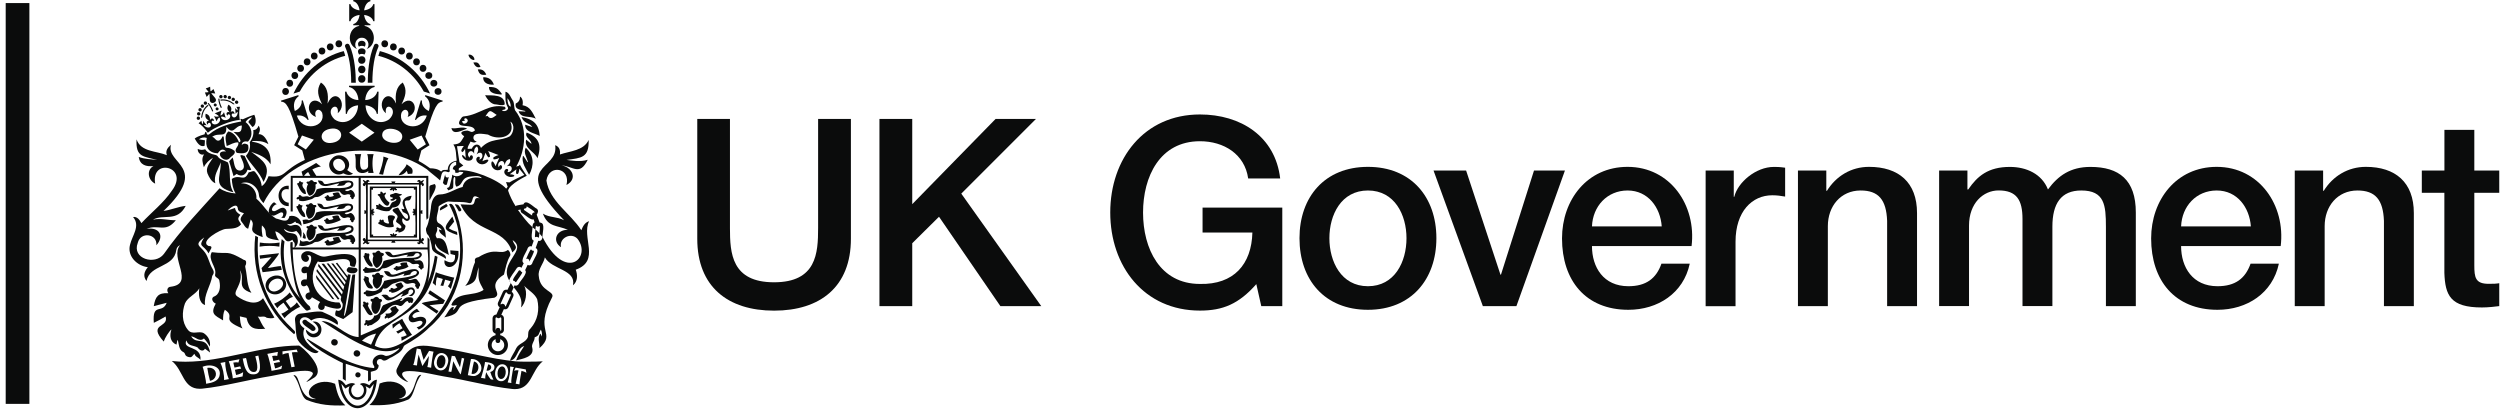 <svg class="great-ds-header-bgs__dbt-logo-image great-ds-header-bgs__dbt-logo-image--ukgov" role="img" aria-label="UK Government logo" width="439" height="72" viewBox="0 0 439 72" fill="none"
	xmlns="http://www.w3.org/2000/svg">
	<g clip-path="url(#clip0_2_480)">
		<path d="M122.42 20.88H128.18V40.04C128.18 44.46 128.46 49.57 135.92 49.57C143.38 49.57 143.66 44.46 143.66 40.04V20.88H149.42V41.93C149.42 50.36 144.03 54.55 135.93 54.55C127.83 54.55 122.44 50.36 122.44 41.93V20.88H122.42Z" fill="#0B0C0C"></path>
		<path d="M154.43 20.88H160.19V35.85L174.83 20.88H181.92L168.8 34L182.85 53.76H175.67L164.89 38.06L160.19 42.71V53.76H154.43V20.88Z" fill="#0B0C0C"></path>
		<path d="M225.16 53.76H221.48L220.61 49.89C217.53 53.39 214.72 54.54 210.71 54.54C200.9 54.54 194.96 46.76 194.96 37.32C194.96 27.88 200.9 20.1 210.71 20.1C217.85 20.1 223.93 23.92 224.8 31.34H219.18C218.58 27.06 214.9 24.8 210.71 24.8C203.66 24.8 200.72 31.02 200.72 37.33C200.72 43.64 203.67 49.86 210.71 49.86C216.65 50 219.78 46.41 219.92 40.83H211.17V36.45H225.17V53.77L225.16 53.76Z" fill="#0B0C0C"></path>
		<path d="M228.19 41.83C228.19 34.6 232.61 29.3 240.21 29.3C247.81 29.3 252.23 34.6 252.23 41.83C252.23 49.06 247.81 54.4 240.21 54.4C232.61 54.4 228.19 49.15 228.19 41.83ZM246.98 41.83C246.98 37.73 244.91 33.45 240.21 33.45C235.51 33.45 233.44 37.73 233.44 41.83C233.44 45.93 235.51 50.26 240.21 50.26C244.91 50.26 246.98 45.98 246.98 41.83Z" fill="#0B0C0C"></path>
		<path d="M251.74 29.95H257.45L263.48 48.23H263.57L269.37 29.95H274.8L266.28 53.76H260.39L251.73 29.95H251.74Z" fill="#0B0C0C"></path>
		<path d="M279.55 43.21C279.55 46.94 281.58 50.26 285.95 50.26C289.04 50.26 290.83 48.92 291.75 46.3H296.72C295.62 51.5 291.1 54.4 285.94 54.4C278.43 54.4 274.29 49.24 274.29 41.87C274.29 35.1 278.71 29.3 285.8 29.3C293.31 29.3 297.91 36.07 297.04 43.21H279.54H279.55ZM291.8 39.76C291.57 36.44 289.4 33.45 285.81 33.45C282.22 33.45 279.69 36.21 279.55 39.76H291.8Z" fill="#0B0C0C"></path>
		<path d="M299.52 29.95H304.45V34.56H304.54C305.14 32.03 308.32 29.31 311.49 29.31C312.73 29.31 312.96 29.4 313.47 29.45V34.52C312.73 34.38 311.95 34.29 311.21 34.29C307.66 34.29 304.76 37.14 304.76 42.44V53.77H299.51V29.96L299.52 29.95Z" fill="#0B0C0C"></path>
		<path d="M315.73 29.95H320.7V33.45L320.79 33.54C322.4 30.92 325.07 29.3 328.2 29.3C333.4 29.3 336.63 32.02 336.63 37.41V53.76H331.38V38.79C331.24 35.06 329.86 33.45 326.73 33.45C323.23 33.45 320.97 36.21 320.97 39.71V53.76H315.72V29.95H315.73Z" fill="#0B0C0C"></path>
		<path d="M340.51 29.95H345.48V33.27H345.62C347.23 30.92 349.12 29.31 352.94 29.31C355.84 29.31 358.56 30.55 359.62 33.27C361.42 30.83 363.58 29.31 367.08 29.31C372.1 29.31 375.05 31.57 375.05 37.32V53.76H369.8V39.85C369.8 36.03 369.57 33.45 365.47 33.45C361.92 33.45 360.4 35.75 360.4 39.8V53.75H355.15V38.46C355.15 35.14 354.14 33.44 350.96 33.44C348.24 33.44 345.76 35.7 345.76 39.61V53.75H340.51V29.94V29.95Z" fill="#0B0C0C"></path>
		<path d="M383 43.21C383 46.94 385.03 50.26 389.4 50.26C392.49 50.26 394.28 48.92 395.2 46.3H400.17C399.07 51.5 394.55 54.4 389.39 54.4C381.88 54.4 377.74 49.24 377.74 41.87C377.74 35.1 382.16 29.3 389.25 29.3C396.76 29.3 401.36 36.07 400.49 43.21H382.99H383ZM395.25 39.76C395.02 36.44 392.86 33.45 389.26 33.45C385.66 33.45 383.14 36.21 383 39.76H395.25Z" fill="#0B0C0C"></path>
		<path d="M402.97 29.95H407.94V33.45L408.03 33.54C409.64 30.92 412.31 29.3 415.44 29.3C420.64 29.3 423.87 32.02 423.87 37.41V53.76H418.62V38.79C418.48 35.06 417.1 33.45 413.97 33.45C410.47 33.45 408.21 36.21 408.21 39.71V53.76H402.96V29.95H402.97Z" fill="#0B0C0C"></path>
		<path d="M425.28 29.95H429.24V22.81H434.49V29.95H439.23V33.86H434.49V46.57C434.49 48.73 434.67 49.84 437.02 49.84C437.76 49.84 438.49 49.84 439.23 49.66V53.71C438.08 53.85 436.97 53.99 435.82 53.99C430.29 53.99 429.37 51.87 429.23 47.91V33.86H425.27V29.95H425.28Z" fill="#0B0C0C"></path>
		<path d="M5.16 0.54H1V70.92H5.16V0.54Z" class="great-ds-header-bgs__dbt-logo-stripe" fill="#0B0C0C"></path>
		<path d="M94.94 39.09L94.75 39.07L94.24 37.69C94.48 37.38 94.61 36.89 94.24 36.64C93.74 36.44 92.34 34.84 91.92 35.88C91.74 35.94 90.63 36.01 90.54 36.21C90.01 35.37 89.55 34.47 89.22 33.47C89.44 32.31 92.5 30.87 92.5 30.87C92.5 30.87 91.63 29.62 91.28 28.91C91.13 29.25 90.98 29.11 90.65 29.26C92.35 26.23 92.72 22.25 90.46 19.39C90.23 18.89 90.34 18.24 90.11 17.75C89.72 17.23 89.45 16.22 88.76 16.11C88.76 17.01 88.66 17.89 89.1 18.72C89.56 19.3 88.47 19.79 88.13 19.33C88.78 19.25 88.89 19.12 88.67 18.76C85.86 18.13 84.28 20.11 81.6 20.42C81.36 20.42 81.15 20.5 81.02 20.72C79.37 22.95 83.08 21.43 83.4 22.9C82.78 23.41 82.69 23.07 82.11 22.93C81.27 22.96 80.46 23.22 81.51 23.93C80.87 24.93 80.9 25.28 79.61 25.37C80.17 26.16 80.05 27.31 80.2 28.21C79.28 28.38 78.65 28.83 78.63 29.81C78.21 29.9 77.77 29.69 77.47 30.13C76.89 29.65 76.22 29.56 75.53 29.55C75.19 29.3 74.37 28.71 73.49 28.25C73.66 27.6 73.83 26.98 73.99 26.41C74.25 26.25 75.18 25.65 75.42 25.5C75.3 25.25 74.81 24.26 74.67 23.99C76.33 18.29 76.87 17.97 77.7 17.84L77.75 17.68L74.68 16.7L74.63 16.9C75.4 17.46 75.66 18.4 75.3 19.49C74.48 19.14 74.01 18.36 74.1 17.67C74.08 17.67 73.9 17.61 73.9 17.61L72.87 21.02C72.87 21.02 73.02 21.06 73.03 21.07C73.43 20.49 74.14 20.16 74.95 20.3C74 23.32 69.73 22.38 70.5 19.81C71.04 18.75 72.08 19.43 71.58 20.54C73.98 19.7 72.56 16.25 70.51 18.31C71.19 16.92 71.57 15.83 70.72 14.49C69.62 15.2 69.33 16.48 69.55 18.19C68.2 15.1 65.84 18.28 67.76 19.89C67.41 17.6 70.24 19.11 68.33 20.96C66.5 22.25 64.26 20.77 64.19 18.49C65.24 18.58 66.05 19.21 66.16 19.99C66.18 19.99 66.35 19.99 66.35 19.99L66.48 16.1C66.48 16.1 66.26 16.09 66.24 16.09C66.08 16.88 65.22 17.55 64.13 17.57C64.2 16.37 64.89 15.43 65.78 15.28V15.06H61.29V15.28C62.18 15.43 62.87 16.37 62.94 17.57C61.86 17.55 61 16.88 60.83 16.09C60.81 16.09 60.59 16.1 60.59 16.1L60.72 19.99C60.72 19.99 60.9 19.99 60.91 19.99C61.02 19.21 61.82 18.58 62.88 18.49C62.82 20.77 60.57 22.26 58.74 20.96C56.82 19.11 59.66 17.6 59.31 19.89C61.23 18.27 58.87 15.1 57.52 18.19C57.73 16.48 57.45 15.2 56.35 14.49C55.5 15.83 55.88 16.92 56.56 18.31C54.51 16.25 53.1 19.7 55.49 20.54C54.99 19.43 56.03 18.75 56.57 19.81C57.33 22.37 53.06 23.31 52.12 20.3C52.93 20.16 53.64 20.49 54.04 21.07C54.06 21.07 54.2 21.02 54.2 21.02L53.17 17.61C53.17 17.61 52.98 17.66 52.97 17.67C53.06 18.36 52.59 19.14 51.77 19.49C51.42 18.4 51.67 17.46 52.44 16.9L52.39 16.7L49.32 17.68L49.37 17.84C50.21 17.96 50.75 18.28 52.4 23.99C52.26 24.26 51.78 25.24 51.65 25.5C51.89 25.65 52.83 26.25 53.08 26.41C53.22 26.93 53.37 27.49 53.53 28.08C49.4 30.01 50.34 31.32 47.16 30.94C46.88 31.6 46.61 32.25 45.96 32.69C45.84 31.68 45.39 30.9 44.8 30.19C44.51 29.85 44.11 30.23 43.67 30.26C42.81 32.14 42.21 30.44 40.7 31.42C40.76 32.3 40.89 33.17 41.37 33.97C40.24 33.89 39.31 33.59 38.56 33.06C35.18 36.83 31.66 40.45 28.77 44.6C27.23 46.64 23.11 45.45 24.19 42.65C24.69 40.6 27.65 41.04 27.46 43.07C28.92 41.44 27.98 39.83 25.75 40.19C27.8 39.3 29.03 40.98 30.88 38.67C29.47 38.7 28.27 38.26 26.86 38.58C28.64 37.51 31.09 39.1 32.61 36.15C31.28 36.29 30.09 36.85 28.71 37.05C36.94 29.2 29.02 28.81 30.03 25.42C29.39 25.97 29.02 26.51 29.31 27.25C27.47 26.48 24.73 26.71 23.98 24.47C23.8 27.66 25.2 27.43 27.61 28.09C26.5 27.96 25.4 27.95 24.36 27.56C24.57 28.99 25.66 29.29 26.94 29.16C25.69 29.85 25.97 31.63 27.25 32.25C26.44 27.63 33.35 29.22 30.2 33.46C28.73 35.64 26.61 37.27 24.83 39.18C24.49 38.6 24.14 38.02 23.36 38.1C24.72 39.67 23.19 41.37 22.83 42.99C22.31 44.99 24.07 46.69 25.96 46.92C25.21 47.81 25.15 48.61 25.73 49.34C26.3 46.4 30.56 47.07 30.96 43.89C31.03 43.52 31.21 43.22 31.63 43.05C29.71 45.22 34.32 49.81 29.99 50.35C29.37 50.37 29.22 51.02 29.56 51.48C27.77 51.39 27.28 52.07 27 53.76C27.79 53.56 28.52 53.37 29.27 53.17C28.49 55.21 26.72 53.05 27.01 56.69C27.73 56.34 28.41 55.98 29.08 55.57C29.72 57.61 25.84 56.73 28.75 59.98C28.94 59.37 29.71 58.13 30.11 57.85C29.75 58.87 29.84 60.06 30.99 60.52C31.04 60.25 31.09 60 31.14 59.76C31.19 59.76 31.18 59.76 31.24 59.76C31.4 60.44 31.43 61.38 32.09 61.77C32.31 61.86 32.42 61.98 32.5 62.2C32.62 62.58 32.97 62.68 33.31 62.72C33.74 62.81 33.85 62.32 34.16 62.13C34.25 62.67 34.89 62.75 35.2 63.21C35.44 60.56 31.93 61.52 32.73 59.77C33.04 60.84 34.04 60.6 34.73 61.04C35 61.48 35.66 61.85 35.99 61.23C36.32 61.48 36.61 61.7 36.9 61.91C36.21 58.76 34.58 60.71 33.56 59.06C34.28 59.09 35.04 60.15 35.81 59.43C36.23 59.86 36.55 60.36 36.86 60.86C36.99 59.85 36.61 59.09 35.82 58.53C34.93 57.98 33.72 58.95 32.95 57.86C31.91 56.57 31.94 54.77 32.48 53.28C32.98 52.13 34.37 51.71 35.01 50.62C34.83 51.58 34.92 53.25 36.01 53.56C35.75 51.78 37.01 50.18 37.27 48.45C37.6 48.02 37.62 47.68 37.32 47.21C36.78 46.33 36.63 45.26 36.04 44.39C35.12 43.09 33.98 43.06 35.86 41.69C34.72 43.47 35.65 42.82 36.64 44.49C36.82 43.93 37.66 43.19 36.61 43.19C34.95 42.37 38.77 40.25 39.64 40.2C40.49 40.13 41.69 40.23 42.33 39.39C41.93 38.62 41.53 38.51 42.22 37.72C41.76 37.45 41.35 37.13 41.27 36.51C40.83 36.66 40.44 36.8 39.98 36.96C40.4 36.49 41.63 35.53 41.76 36.59C41.79 37.18 42.38 37.29 42.84 37.44C42.5 37.93 41.95 38.42 42.46 38.99C42.82 39.36 43.04 40.07 43.58 40.16C43.73 39.61 43.87 39.08 44.02 38.53C45.23 39.8 42.81 40.51 46.13 41.64C46.01 40.95 45.9 40.29 45.99 39.58C47.59 40.92 45.3 41.76 48.99 42.2C48.58 41.71 48.48 41.17 48.33 40.63C48.95 40.73 49.44 41.32 49.84 41.76C50.22 42.34 50.5 42.65 51.37 42.09C51.41 42.19 51.42 42.33 51.49 42.39C51.88 42.69 51.72 43.05 51.72 43.44H51.83C52.34 42.92 52.38 42.33 52.22 41.68C51.86 40.46 50.37 41.43 49.85 40.18C50.55 40.66 51.25 40.94 52.03 40.54C52.46 40.95 52.64 41.25 52.85 41.82C53.2 40.5 52.8 39.16 51.41 39.56C50.98 39.71 50.8 39.68 50.37 39.3C51.02 39.52 51.44 39.19 51.85 38.9C51.94 39.02 51.99 39.15 52.05 39.15C52.44 39.17 52.69 39.41 52.94 39.7C53.07 38.57 51.95 37.66 50.82 37.95C50.54 39.33 49.38 38.55 48.46 38.37C47.03 37.53 46.28 35.94 45.02 34.89C45.15 33.34 43.86 32.11 42.31 32.2C43.71 31.59 45.36 32.79 45.47 34.25C45.52 34.85 45.89 35.22 46.26 35.67C50.98 26.18 66.21 23.7 74.95 29.72C75.69 30.4 76.5 30.96 77.28 31.68C77.58 30.77 77.4 29.7 78.75 30.25L79 30.08C78.72 29.31 79.3 28.45 80.1 28.39V28.99C79.75 29.05 79.47 29.39 79.53 29.75C79.8 29.69 80.05 30.05 79.9 30.28C80.15 30.42 80.51 30.36 80.7 30.16C80.92 30.17 81.15 30.19 81.37 30.22C81.06 30.95 79.99 31.2 79.39 30.66C79.51 30.82 78.99 32.43 78.97 32.62C78.91 32.86 78.69 33.01 78.46 33C78.56 33.16 78.64 33.29 78.72 33.43C79.1 33.22 79.64 33.23 79.59 32.69C79.66 32.38 79.46 30.97 79.9 31.09C80.08 31.63 79.74 32.25 80.14 32.78C81.4 32.47 80.85 31.33 82.38 31.03C82.99 30.98 84.27 30.68 84.6 31.29C83.26 30.93 81.54 31.29 81.24 32.83C79.85 33.16 78.68 34.15 77.2 34.15C76.02 34.21 75.71 35.63 75.66 36.6C75.46 37.71 75.4 38.86 74.91 39.9C74.67 40.29 74.87 40.75 75 41.11C75.45 41.35 75.77 42.91 75.84 43.47C75.84 44.49 77.59 44.83 78.3 45.46C78.5 44.18 76.08 44.55 76.42 42.76C76.85 43.94 77.79 44.18 78.82 44.77C78.5 43.57 78.4 41.59 76.73 41.84C76.09 40.95 77.03 40.89 76.73 39.83C77.21 39.98 77.44 40.15 77.56 40.44C77.41 40.39 77.28 40.35 77.08 40.29C77.14 41.05 77.79 41.23 78.3 41.75C78.22 40.51 78.1 39.73 76.95 39.13C76.3 38.53 77.05 37.16 77.01 36.33C76.99 36.09 78.55 35.31 78.79 35.38C79.95 35.53 81.16 35.35 82.28 35.64C83.4 35.99 82.44 33.56 84.24 34.84C82.93 34.45 83.73 35.88 82.78 35.96C82.12 35.96 81.56 35.9 80.87 35.88C83.24 41.17 88.51 39.62 89.96 44.33C91.17 43.26 90.35 43.28 90.01 42.16C92.75 43.99 87.46 46.1 89.45 49.3C89.32 48.94 90.57 47.44 90.71 47.14C90.94 46.8 91.32 46.78 91.57 47.03L91.97 46.21C91.23 45.81 92.57 44.08 92.66 43.59C92.8 43.29 93.11 43.15 93.36 43.28L93.73 42.25C93.03 42.06 93.56 40.37 93.5 39.9C92.52 39.02 91.72 37.91 90.96 36.88L91.43 36.8C91.38 37.03 91.46 37.28 91.66 37.42C92 37.55 93.28 38.8 93.69 38.5L93.89 39.05C93.56 39.14 93.51 39.6 93.5 39.9C93.67 40.05 93.86 40.18 94.03 40.33C94.05 40.22 94.03 39.72 94.14 39.64C94.29 39.84 94.57 39.84 94.74 39.68C94.9 39.76 94.7 40.85 94.72 40.99C94.91 41.19 95.09 41.41 95.26 41.63C95.19 41.13 95.81 39.21 94.95 39.12L94.94 39.09ZM81.14 21.26C81.32 21.24 81.47 21.23 81.67 21.2C81.32 20.95 81.67 20.6 81.95 20.85C82.63 21.38 81.26 22.25 81.15 21.26H81.14ZM53.71 26.25L52.27 25.33L53.03 23.79L55.11 24.53L53.71 26.24V26.25ZM58.43 25.06C56.17 25.52 55.69 23.03 57.96 22.62C60.22 22.16 60.7 24.65 58.43 25.06ZM63.53 24.87L61.3 23.3L63.53 21.73L65.76 23.3L63.53 24.87ZM70.62 24.18C70.36 25.77 66.79 25.08 67.13 23.51C67.39 21.92 70.96 22.61 70.62 24.18ZM71.95 24.54L74.03 23.8L74.79 25.34L73.35 26.26L71.95 24.55V24.54ZM89.1 17.24C89.51 17.69 89.69 18.19 89.69 18.74C89.3 18.6 89.12 18.17 89.1 17.24ZM87.22 20.18C86.67 20.56 86.18 21.11 85.61 20.36C85.48 20.39 85.37 20.41 85.24 20.43C86.07 19.14 86 19.36 87.22 20.18ZM82.62 24.86C82.99 24.99 83.33 25.18 83.71 24.82C83.35 24.82 83.24 24.57 83.14 24.33C82.97 23.11 84.95 23.54 85.69 23.63C87.55 24.76 90.72 24.04 89.62 21.35C90.48 21.88 90.19 23.36 89.53 23.93C87.81 24.86 86.18 24.16 84.46 25.98C84.2 25.15 83.21 25.19 82.85 26.11C82.52 26.13 82.44 26.13 82.13 26.15C82.07 25.67 82.46 25.32 82.62 24.86ZM89.12 32.83C89.04 32.93 88.89 33.13 88.89 33.13C87.46 31.5 82.63 29.62 80.54 29.93C80.54 29.93 80.57 29.69 80.58 29.56H80.57L81.36 29.06L80.68 28.5C80.68 28.42 80.25 25.67 80.25 25.67L81.45 25.63C81.45 25.63 81.02 26.13 81 26.53C81.07 26.58 81.12 26.65 81.17 26.73C81.41 26.63 81.67 26.13 81.67 26.13L81.78 27.75C81.78 27.75 81.45 27.28 81.21 27.2C81.19 27.26 81.17 27.32 81.12 27.36C81.47 28.44 83.04 28.5 83.04 27.58C82.99 27.1 82.46 27.18 82.49 27.69C81.63 27 82.79 25.91 83.27 27.01C83.21 26.38 83.27 26.02 83.75 25.71C84.07 26.12 84.03 26.51 83.68 27.12C84.74 26.14 85.14 27.8 84.15 28.05C84.64 27.17 83.24 27.45 83.75 28.37C84.22 29.09 85.36 28.98 85.76 28.2C85.73 28.15 85.71 28.1 85.7 28.05C85.3 27.97 84.71 28.31 84.71 28.31L85.26 26.81C85.26 26.81 85.49 27.45 85.82 27.65C85.88 27.59 85.96 27.55 86.04 27.53C86.1 27.14 85.71 26.52 85.71 26.52L87.55 27.23C87.55 27.23 86.82 27.41 86.59 27.74C86.64 27.81 86.66 27.89 86.67 27.97C87.05 28.05 87.67 27.73 87.67 27.73L87.01 29.19C87.01 29.19 86.82 28.55 86.48 28.34C86.44 28.37 86.38 28.39 86.33 28.41C86.07 29.25 86.83 30.08 87.67 29.87C88.68 29.56 87.88 28.41 87.6 29.37C87.05 28.52 88.53 27.59 88.6 29.01C88.78 28.33 89.02 28.02 89.55 27.94C89.69 28.49 89.47 28.79 88.98 29.21C90.12 28.73 90.17 30.31 89.07 30.22C89.45 29.87 89.12 29.46 88.74 29.77C88.08 30.46 89.31 31.44 90.27 30.95C90.27 30.89 90.29 30.83 90.31 30.78C90.07 30.61 89.51 30.6 89.51 30.6L90.69 29.73C90.69 29.73 90.55 30.26 90.66 30.53C90.75 30.52 90.84 30.53 90.92 30.56C91.17 30.31 91.19 29.62 91.19 29.62L92.07 30.72C92.07 30.72 89.86 31.74 89.47 32.03L88.86 31.97L89.16 32.83H89.14H89.12ZM93.45 37.83C93.45 37.83 93.4 37.82 93.37 37.8L92.08 36.92C92 36.86 91.97 36.75 92.02 36.65C92.26 36.65 92.53 36.51 92.49 36.22C92.59 36.35 93.98 37.09 93.87 37.31C93.59 37.28 93.36 37.53 93.46 37.83H93.45Z" fill="#0B0C0C"></path>
		<path d="M77.77 32.13C77.88 32.23 77.97 32.33 78.06 32.43C78.2 32.47 78.43 32.55 78.48 32.35L78.81 31.07C78.66 31.21 78.41 31.22 78.28 31.04C78.18 30.92 78.16 30.75 78.24 30.63C78.08 30.6 77.82 32.05 77.77 32.14V32.13Z" fill="#0B0C0C"></path>
		<path d="M58.84 67.39C55.19 65.94 52.53 69.48 55.52 70.08C52.25 70.22 52.88 65.62 51.53 65.89C52.71 67.16 52.71 69.54 53.8 70.2C56 71.13 58.28 71.29 60.64 71.18C59.45 70.13 59.17 68.8 58.84 67.39Z" fill="#0B0C0C"></path>
		<path d="M69.99 70.03C72.96 69.44 70.33 65.9 66.67 67.34C66.35 68.75 66.06 70.07 64.87 71.13C67.22 71.24 69.51 71.09 71.71 70.15C72.8 69.49 72.8 67.12 73.98 65.84C72.63 65.57 73.26 70.17 69.99 70.03Z" fill="#0B0C0C"></path>
		<path d="M94.02 40.29L93.93 41.48C93.93 41.55 93.95 41.62 93.99 41.66C94.16 41.52 94.42 41.58 94.54 41.75C94.73 41.7 94.67 41.1 94.71 40.96C94.49 40.73 94.27 40.5 94.03 40.29H94.02Z" fill="#0B0C0C"></path>
		<path d="M93.71 44.03C93.54 44.06 93.35 43.97 93.28 43.81C93.06 43.72 92.47 45.37 92.37 45.48C92.66 45.3 93.03 45.6 92.94 45.94C92.97 45.92 93 45.89 93.01 45.85C93.03 45.68 93.95 44.16 93.71 44.03Z" fill="#0B0C0C"></path>
		<path d="M103.45 38.84C102.69 39.07 102.37 39.71 102.08 40.43C100.16 37.44 96.51 35.37 95.95 31.7C96.38 28.77 100.26 29.44 99.47 32.49C101.48 31.41 100.51 29.39 98.61 29.04C100.67 29.2 101.8 30.95 103.21 28.05C101.99 28.49 100.13 28.18 99.49 28.08C102.06 27.73 103.45 27.76 103.37 24.57C102.5 26.48 100.08 26.51 98.32 27.13C98.43 26.28 98.17 25.76 97.49 25.49C98.19 30.15 89.36 28.63 99.06 38.68C97.87 38.02 96.49 38.25 95.33 37.51C96.23 39.93 97.74 39.51 99.73 40.35C97.6 40.34 96.94 42.42 98.52 43.41C98.11 41.81 100.31 40.7 101.42 41.95C103.94 45.19 99.33 49.68 95.24 41.57C95.27 42.02 94.96 42.42 94.52 42.28L94.06 43.56C95 43.91 93.56 45.71 93.46 46.24C93.3 46.59 92.93 46.69 92.66 46.5L92.21 47.44C92.78 47.96 91.25 49.43 91.08 49.89C90.9 50.15 90.59 50.24 90.36 50.1L90.2 50.44L90.26 50.51C91.29 51.73 91.77 52.68 91.49 53.98C92.33 53.26 92.7 51.27 92.03 50.18C92.79 50.97 93.89 51.54 94.33 52.55C94.77 54.39 94.43 56.21 93.18 57.66C92.65 58.19 92.79 58.47 92.72 59.13C92.37 60.17 91.13 60.25 90.66 61.13C90.33 61.9 89.79 62.53 89.55 63.34C90.96 63.12 90.72 61.16 92.05 60.76C91.51 61.58 90.99 62.33 90.62 63.29C91.73 63 93.83 62.7 93.48 61.13C93.22 60.41 93.92 59.93 93.88 59.24C94.76 58.92 94.56 58.57 94.98 57.88C95.18 58.3 95.18 58.65 95.16 59.1C95.05 58.87 94.98 58.73 94.91 58.57C94.29 59.42 94.81 60.24 94.72 61.14C97.79 58.39 93.71 58.41 96.9 52.31C97.63 51.1 94.82 51.23 94.61 48.49C94.41 47.3 95.45 46.33 95.68 45.2C96.91 47.38 101.2 47.31 100.61 50.1C101.47 49.45 101.44 48.26 101.1 47.36C105.52 45.77 102.03 41.7 103.46 38.81L103.45 38.84Z" fill="#0B0C0C"></path>
		<path d="M91.43 47.56C91.33 47.46 91.17 47.41 91.07 47.56C91.03 47.74 89.82 49.11 90.13 49.29C90.18 49.29 90.23 49.29 90.28 49.32C90.38 49.36 90.46 49.43 90.5 49.54C90.57 49.55 90.65 49.51 90.7 49.44C90.73 49.33 91.82 47.91 91.7 47.81C91.58 47.77 91.47 47.69 91.43 47.56Z" fill="#0B0C0C"></path>
		<path d="M89.64 49.61C89.64 49.61 89.68 49.67 89.7 49.7L89.72 49.66L89.65 49.61H89.64Z" fill="#0B0C0C"></path>
		<path d="M46.19 52.36C45 53.82 42.94 52.93 41.64 52.03C40.58 51.25 42.86 50.04 42.13 47.45C43.15 49.09 41.3 50.5 44.15 51.42C43.33 50.2 43.44 48.62 43.13 47.21C43.09 46.97 42.97 46.73 43.17 46.48C43.27 46.14 43.29 45.69 42.83 45.64C39.65 43.81 40.29 44.7 37.19 44.28C36.43 45.62 38.05 46.82 37.79 48.13C37.56 48.77 38.54 48.75 38.53 49.37C38.75 50.35 38.64 51.72 37.52 52.1C36.97 52.43 37.41 53.14 37.89 53.31C36.9 55.09 37.66 55.37 39.17 56.26C39.17 55.57 39.19 54.97 39.48 54.39C41.56 55.77 38.46 56 42.59 57.68C42.17 56.99 42.18 56.24 42.12 55.55C42.51 55.64 42.89 55.73 43.28 55.82C43.73 57.73 44.76 57.9 46.58 57.73C45.93 57.08 45.74 56.24 45.27 55.57C45.82 55.76 46.36 55.38 46.83 55.8C47.27 55.88 47.76 55.97 48.19 55.77C47.52 54.63 46.86 53.51 46.18 52.35L46.19 52.36Z" fill="#0B0C0C"></path>
		<path d="M89.19 43.89C87.76 44.9 87.09 43.27 84 45.17C83.43 45.26 83.31 45.5 83.41 46.05C82.78 47.41 82.76 49.06 81.69 50.21C84 49.56 83.49 48.68 84.05 46.92C83.94 49.3 84.05 49.27 84.92 50.9C83.14 52.15 80.22 51.1 79.25 53.53C79.52 53.84 79.87 53.53 80.23 53.61C80 53.89 79.9 54.22 79.53 54.47C79.61 54.24 79.66 54.09 79.71 53.94C79.04 53.72 78.49 55.24 78 55.73C82.76 54.77 77.42 53.37 86.81 52.28C88.47 51.5 85.24 50.28 88.5 48.21C88.79 47.08 88.97 45.92 89.58 44.91C89.73 44.58 89.5 44.11 89.19 43.87V43.89Z" fill="#0B0C0C"></path>
		<path d="M44.66 20.15C43.93 20.34 42.63 20.95 42.63 20.95C42 20.71 42.27 21.02 42.36 21.33C40.34 21.7 38.35 22.23 36.75 23.57C36.46 23.78 36.33 23.65 36.24 23.24C36.05 22.95 35.96 23.45 35.93 23.58C35.93 23.58 34.72 23.88 34.19 24.33C34.56 24.95 35.09 25.92 35.93 25.6C35.95 25.28 35.97 24.98 35.99 24.64C35.63 24.58 35.3 24.52 34.93 24.46C35.36 24.13 35.89 24.05 36.31 24.22C35.95 25.76 36.6 26.84 38.24 26.93C38.74 26.18 39.19 26.07 39.68 26.6C37.51 26.38 39.12 28.67 40.23 27.89C40.52 27.46 41.46 27.09 41.19 26.49C39.47 25.23 39.59 27.09 39.27 23.98C39.2 23.98 39.12 23.97 39.05 23.96C38.89 24.55 38.31 25.01 37.83 24.45C37.67 24.26 37.52 24.09 37.25 24.04C38.43 23.1 39.83 24.46 39.74 22.25C41.05 23.9 41.17 22.07 42.47 22.04C42.41 23.34 42.14 23.24 41.02 23.17C41.39 23.45 42.79 24.85 41.97 24.98C41.63 24.11 41.06 23.26 40.09 23.08C39.31 23.86 39.69 24.74 39.81 25.64C40.5 25.4 41.1 24.95 41.83 25.01C42.08 25.73 40.92 26.13 41.58 26.84C42.7 27.02 43.92 27.03 43.56 25.44C43.2 25.22 42.83 25.07 42.45 25.47C42.47 24.85 43.07 24.75 43.54 24.87C44.57 23.77 44.23 22.31 43.12 21.43C43.41 21 43.72 20.7 44.26 20.59C44.08 20.96 43.7 21.1 43.62 21.44C43.87 21.74 44.1 22.03 44.33 22.31C44.93 22.05 45.08 21.11 44.66 20.16V20.15Z" fill="#0B0C0C"></path>
		<path d="M47.51 28.85C47.67 26.44 46.6 25.24 44.26 24.87C44.26 24.84 44.27 24.8 44.28 24.77C45.25 24.72 46.22 24.73 47.13 25.32C46.89 24.57 46.28 23.47 45.4 23.57C45.72 22.91 45.71 22.47 45.4 22.07C45.25 22.53 44.96 22.82 44.48 22.84C44.58 23.67 44.31 24.37 43.85 24.98C44.04 25.89 43.78 26.66 43.18 27.38C44.08 28.99 45.6 30.21 46.28 31.95C47.78 29.14 46.18 28.2 44.11 26.66C45.44 27.14 46.77 27.59 47.51 28.85Z" fill="#0B0C0C"></path>
		<path d="M40.01 28.52C39.4 28.17 38.71 28.08 38.3 27.57C38.19 27.33 37.98 27.24 37.76 27.19C37.05 27.04 36.39 26.8 36.03 26.21C35.51 26.37 35.19 26.35 34.72 26.15C34.68 26.74 35.18 27.33 35.84 27.11C35.31 27.88 35.6 28.58 35.8 29.37C36.18 28.57 36.76 28.09 37.41 27.69C36.91 28.54 36.03 29.39 36.43 30.45C36.71 31.12 37.12 31.9 37.81 32.18C37.46 30.85 38.35 29.7 38.77 28.5C38.77 31.26 37.21 32.76 41 33.78C39.99 32.15 40.66 30.18 40.02 28.51L40.01 28.52Z" fill="#0B0C0C"></path>
		<path d="M51.19 57.57C46.62 53.31 44.91 47.78 45.31 41.64C45.2 41.58 45.06 41.52 44.83 41.4C44.06 47.92 46.58 54.49 51.64 58.69C52.15 58.21 51.46 57.94 51.18 57.57H51.19Z" fill="#0B0C0C"></path>
		<path d="M92.48 23.28C92.05 24.12 93.3 24.47 93.32 25.26C92.99 25 92.71 24.77 92.39 24.52C91.99 26.07 93.82 26.57 94.39 27.79C95.13 25.53 94.73 24.15 92.49 23.28H92.48Z" fill="#0B0C0C"></path>
		<path d="M42.95 27.36C42.71 27.41 42.48 27.07 42.19 27.34C42.46 28.09 43.46 29.6 42.23 29.95C41.02 30.02 41.2 28.5 40.84 27.65C40.62 27.9 40.44 28.11 40.24 28.33C40.49 29.18 40.74 30.02 41.01 30.93C41.21 30.79 41.38 30.67 41.56 30.54C42.41 31.14 43.18 30.73 43.46 29.79C43.71 29.85 43.94 29.96 44.12 29.78C43.72 28.96 43.34 28.17 42.95 27.37V27.36Z" fill="#0B0C0C"></path>
		<path d="M91.76 18.47C91.9 17.82 91.73 17.2 91.32 16.96C91.32 17.53 91.09 17.95 90.57 18.17C90.31 19.31 91.5 19.25 92.25 19.49C92.25 19.52 92.24 19.56 92.23 19.59C91.85 19.57 91.47 19.55 91.07 19.53C91.5 20.9 93.09 20.24 94.09 20.86C93.51 19.76 93.1 18.69 91.76 18.48V18.47Z" fill="#0B0C0C"></path>
		<path d="M92.32 25.94C91.87 26.8 92.5 27.63 92.72 28.44C92.69 28.45 92.66 28.46 92.63 28.48C92.39 28.11 92.15 27.74 91.91 27.38C91.88 27.38 91.85 27.39 91.82 27.4C91.54 28.61 92.39 29.67 92.91 30.7C93.82 29.07 93.79 27.23 92.32 25.94Z" fill="#0B0C0C"></path>
		<path d="M91.57 20.55C92.09 21.79 92.93 21.5 93.47 22.31C93.01 22.16 92.61 22.03 92.22 21.9C92.19 23.22 93.86 23.36 94.78 23.87C94.63 21.73 93.59 20.91 91.57 20.55Z" fill="#0B0C0C"></path>
		<path d="M85.18 16.73C85.55 17.41 86.03 18.07 86.77 18.3C87.34 18.3 88.16 18.66 88.63 18.34C88.64 16.53 86.44 16.77 85.18 16.73Z" fill="#0B0C0C"></path>
		<path d="M80.5 44.07C80.03 44.03 79.59 44 79.07 43.96C79.09 44.21 79.1 44.4 79.12 44.6C79.4 44.67 79.65 44.73 79.91 44.8C79.99 46.29 79.17 46.31 78.06 45.69C77.73 47.58 80.77 47.39 80.5 44.07Z" fill="#0B0C0C"></path>
		<path d="M80.25 40.72C79.75 40.57 79.26 40.39 78.81 40.08C79.13 39.68 79.43 39.31 79.75 38.92C79.66 38.66 79.57 38.38 79.44 38.03C77.76 40.09 77.75 40.38 80.31 41.27C80.29 41.04 80.27 40.89 80.25 40.71V40.72Z" fill="#0B0C0C"></path>
		<path d="M71.41 28.84C71.13 29.67 70.4 30.08 69.98 30.78C70.65 30.73 71.04 30.52 71.43 29.99C71.5 30.19 71.56 30.37 71.62 30.55C71.9 30.53 72.15 30.51 72.39 30.49C72.66 29.49 72.09 29.38 71.4 28.84H71.41Z" fill="#0B0C0C"></path>
		<path d="M76.31 32.31C76 32.49 75.34 32.42 75.4 32.91C75.4 33.63 75.4 34.36 75.4 35.08L75.49 35.11C75.73 34.45 76.99 32.82 76.31 32.31Z" fill="#0B0C0C"></path>
		<path d="M85.86 15.27C85.88 16.5 87.15 16.5 88.05 16.61C88.08 16.57 88.1 16.54 88.13 16.5C87.42 15.49 87.11 15.28 85.86 15.27Z" fill="#0B0C0C"></path>
		<path d="M84.85 13.57C84.8 14.44 85.53 14.94 86.73 14.87C86.42 13.99 85.79 13.52 84.85 13.57Z" fill="#0B0C0C"></path>
		<path d="M79.27 22.49C79.55 23.86 81.18 22.86 82.04 22.58C81.06 22.12 80.26 22.7 79.27 22.49Z" fill="#0B0C0C"></path>
		<path d="M83.9 12.19C84.15 13.06 84.49 13.25 85.39 13.12C85.1 12.4 84.64 12.11 83.9 12.19Z" fill="#0B0C0C"></path>
		<path d="M83.12 10.97C83.42 11.71 83.86 11.98 84.38 11.73C84.03 10.99 83.85 10.89 83.12 10.97Z" fill="#0B0C0C"></path>
		<path d="M80.51 36.04C80.39 35.91 80.14 35.91 79.95 35.86C79.93 35.89 79.91 35.91 79.89 35.94C80.12 36.34 80.36 36.74 80.58 37.12C81.48 37.12 80.72 36.37 80.51 36.04Z" fill="#0B0C0C"></path>
		<path d="M78.37 35.78C77.97 36.17 77.04 36.29 77.29 36.97C77.75 36.7 78.23 36.5 78.64 36.17C78.54 36.03 78.47 35.93 78.36 35.78H78.37Z" fill="#0B0C0C"></path>
		<path d="M82.26 9.62C82.32 10.14 82.87 10.6 83.29 10.53C83.42 10.06 82.74 9.43 82.26 9.62Z" fill="#0B0C0C"></path>
		<path d="M72.95 36.77V36.78L72.96 36.77H72.95Z" fill="#0B0C0C"></path>
		<path d="M37.61 18.24C37.36 18.47 37.73 18.86 37.98 18.62C38.23 18.39 37.85 18.01 37.61 18.24Z" fill="#0B0C0C"></path>
		<path d="M37.94 18.93C37.69 19.16 38.06 19.55 38.31 19.31C38.56 19.08 38.18 18.7 37.94 18.93Z" fill="#0B0C0C"></path>
		<path d="M37.8 17.23L37.13 16.43C37.15 16.41 37.16 16.38 37.16 16.35L37.8 16.42L37.49 15.64L37.03 16.02C37.03 16.02 36.98 15.99 36.95 15.99L36.9 15.23C36.71 15.31 36.32 15.46 36.13 15.53L36.61 16.12C36.61 16.12 36.59 16.17 36.58 16.19L35.98 16.24L36.29 17.02L36.71 16.53C36.71 16.53 36.76 16.56 36.79 16.56C36.79 16.56 36.85 17.6 36.85 17.61C36.96 18.53 38.35 17.96 37.79 17.23H37.8Z" fill="#0B0C0C"></path>
		<path d="M34.89 19.69C34.51 19.69 34.5 20.28 34.89 20.28C35.28 20.29 35.28 19.69 34.89 19.69Z" fill="#0B0C0C"></path>
		<path d="M34.83 20.46C34.45 20.46 34.44 21.05 34.83 21.05C35.22 21.06 35.22 20.46 34.83 20.46Z" fill="#0B0C0C"></path>
		<path d="M36.06 17.81C35.68 17.81 35.67 18.4 36.06 18.4C36.45 18.41 36.45 17.81 36.06 17.81Z" fill="#0B0C0C"></path>
		<path d="M35.13 18.98C34.75 18.98 34.74 19.57 35.13 19.57C35.52 19.58 35.52 18.98 35.13 18.98Z" fill="#0B0C0C"></path>
		<path d="M42.16 18.75L41.51 18.77C41.68 19.04 41.74 19.17 41.75 19.38C41.62 19.33 41.46 19.19 41.29 18.96L41.38 19.99C41.5 19.81 41.6 19.68 41.75 19.62C41.75 20.6 40.97 20.96 40.69 20.27C40.64 19.97 40.9 19.78 41.16 20.05C41.21 19.43 40.71 19.44 40.49 19.7C40.75 19.1 40.65 18.71 40.12 18.38C39.79 18.94 39.92 19.3 40.34 19.73C39.93 19.52 39.56 19.87 39.93 20.32C40.01 19.93 40.35 20.02 40.43 20.33C40.49 21.2 38.97 21.44 38.81 20.52C38.95 20.43 39.28 20.46 39.63 20.7L39.33 19.69C39.18 20.05 38.97 20.19 38.72 20.3C38.7 20 38.92 19.42 38.92 19.42C38.62 19.54 38.01 19.78 37.7 19.9C37.7 19.9 38.26 20.18 38.45 20.41C38.19 20.5 37.95 20.54 37.59 20.38L38.06 21.32C38.16 20.9 38.38 20.66 38.54 20.63C39.05 21.42 37.78 22.28 37.23 21.61C37.07 21.33 37.26 21.03 37.59 21.26C37.54 20.68 37.04 20.68 36.88 21.11C36.89 20.51 36.74 20.15 36.12 19.97C35.96 20.57 36.16 20.93 36.75 21.18C36.41 21.14 36.04 21.47 36.5 21.89C36.5 21.51 36.82 21.47 36.99 21.73C37.26 22.43 36.44 22.69 35.77 21.99C35.92 21.93 36.08 21.96 36.29 22.01L35.65 21.2C35.68 21.49 35.66 21.69 35.6 21.82C35.46 21.66 35.42 21.52 35.36 21.21L34.87 21.64C35.34 21.93 35.86 22.4 36.5 23.31C37.35 22.47 40.78 21.04 42.1 21.08C41.94 19.97 42 19.28 42.14 18.74L42.16 18.75Z" fill="#0B0C0C"></path>
		<path d="M57.33 45.01C55.84 45.45 54.46 43.27 53.14 44.46C52.61 44.93 52.96 45.96 53.67 45.99C54.3 46.01 54.48 45.14 53.92 44.87C55.15 44.45 54.56 46.43 54.11 46.94C52.7 46.21 52.47 48.48 53.86 47.89C53.92 48.3 53.94 48.7 53.84 49.09C52.32 48.76 52.72 50.95 53.86 50.07C54.19 50.38 54.34 50.87 54.38 51.33C52.85 51.55 54.07 53.51 54.78 52.2C55.24 52.47 55.75 52.76 56.22 53.03C55.07 54.42 57.13 55.03 57.02 53.67C57.79 54 60.81 54.93 59.6 53.12C55.64 53.25 53.62 49.09 55.81 45.91C57.14 46.52 61.83 44.24 61.44 46.56C61.69 46.82 61.76 46.84 62.31 46.84C63.67 43.73 59 44.66 57.32 45.02L57.33 45.01Z" fill="#0B0C0C"></path>
		<path d="M61.89 48.24C61.76 48.25 60.86 55.88 60.39 55.44C60.48 54.94 61.58 48.24 61.58 48.24C61.58 48.24 61.25 48.19 61.09 48.17C61.06 48.33 61.03 48.52 61.03 48.52L59.21 46.13L58.97 46.24L60.92 48.8L60.79 49.25C60.61 49.13 58.73 46.52 58.54 46.28L58.16 46.25L60.69 49.56L60.56 50L57.72 46.27H57.36L60.44 50.32L60.28 50.9L56.9 46.31H56.45L60.19 51.25L60.05 51.71L55.93 46.32L55.86 46.73C55.86 46.73 59.7 51.78 59.93 52.11C59.73 52.73 59.88 52.79 60.15 53.3C60.3 53.87 59.9 54.77 59.22 54.56C59.16 54.54 59.09 54.52 59.01 54.49C58.9 54.78 58.74 55.3 58.99 55.48L60.27 56.03L61.92 54.81L62.37 48.19L61.88 48.23L61.89 48.24Z" fill="#0B0C0C"></path>
		<path d="M55.67 47.24C55.67 47.24 55.59 47.49 55.56 47.6C55.85 47.98 59.34 52.61 59.34 52.61L59.61 52.48L55.66 47.25L55.67 47.24Z" fill="#0B0C0C"></path>
		<path d="M55.51 48.3C55.51 48.3 55.45 48.74 55.66 49C56.57 50.16 57.47 51.33 58.35 52.5C58.48 52.52 58.73 52.57 58.73 52.57L55.51 48.3Z" fill="#0B0C0C"></path>
		<path d="M62.54 47.06C62.1 47.02 61.64 46.94 61.21 46.9C60.38 47.62 61.31 48.04 61.93 47.98C62.46 48.12 63.17 47.42 62.53 47.06H62.54Z" fill="#0B0C0C"></path>
		<path d="M62.4 65.73C62.27 66.32 63.2 66.51 63.31 65.92C63.44 65.33 62.51 65.14 62.4 65.73Z" fill="#0B0C0C"></path>
		<path d="M62.11 61.95C61.95 62.68 63.1 62.92 63.24 62.18C63.4 61.45 62.25 61.21 62.11 61.95Z" fill="#0B0C0C"></path>
		<path d="M58.17 60C58.01 60.73 59.16 60.97 59.3 60.23C59.46 59.5 58.31 59.26 58.17 60Z" fill="#0B0C0C"></path>
		<path d="M64.85 67.65C64.54 67.46 64.14 67.27 63.76 67.27C63.56 67.27 63.36 67.32 63.19 67.46C64.39 67.94 63.96 69.75 62.79 69.76C61.62 69.76 61.19 67.94 62.39 67.46C62.22 67.32 62.03 67.27 61.82 67.27C61.44 67.27 61.04 67.46 60.73 67.65C60.38 67.2 60.04 66.75 59.39 66.68C59.75 70.01 61.27 71.68 62.79 71.68C64.31 71.68 65.83 70.01 66.19 66.68C65.53 66.75 65.19 67.19 64.85 67.65ZM62.79 71.23C61.67 71.23 60.41 70.04 59.94 67.4C60.08 67.53 60.22 67.7 60.38 67.92L60.63 68.24L60.97 68.03C61.12 67.94 61.26 67.86 61.39 67.81C61.24 68.12 61.19 68.48 61.26 68.85C61.41 69.64 62.04 70.2 62.79 70.2C63.54 70.2 64.17 69.64 64.32 68.85C64.39 68.47 64.34 68.11 64.19 67.81C64.32 67.86 64.47 67.94 64.61 68.03L64.95 68.24L65.2 67.92C65.36 67.71 65.5 67.54 65.64 67.4C65.17 70.04 63.91 71.23 62.79 71.23Z" fill="#0B0C0C"></path>
		<path d="M53.8 56.22C53.59 56.09 53.33 56.13 53.19 56.31C52.69 56.89 54.42 57.69 54.66 58.01C54.87 58.18 55.17 58.15 55.32 57.96C55.82 57.36 54.06 56.56 53.8 56.23V56.22Z" fill="#0B0C0C"></path>
		<path d="M54.87 56.48C55.76 56.96 56.53 58.24 55.15 58.61C54.63 58.72 54.09 58.15 53.71 57.88C53.72 58.63 54.34 59.24 55.1 59.24C57.05 59.24 56.8 56.15 54.88 56.48H54.87Z" fill="#0B0C0C"></path>
		<path d="M56.62 54.76C55.86 54.51 53.48 55.05 52.68 55.08C52.14 55.15 51.75 55.63 51.8 56.18C51.92 56.76 51.9 59.28 52.33 59.75C52.76 60.57 55.27 62.78 55.95 61.74C54.72 61.12 52.65 59.59 53.45 57.65C51.65 56.55 53.24 54.78 54.64 56.28C56.13 55.36 57.79 56.02 59.27 57.04C59.8 55.9 57.23 55.11 56.63 54.77L56.62 54.76Z" fill="#0B0C0C"></path>
		<path d="M66.7 8.97C66.61 9.23 66.52 9.5 66.44 9.8C69.84 10.65 72.7 12.96 74.42 16.08L75.53 16.43C73.78 12.74 70.57 9.96 66.7 8.97Z" fill="#0B0C0C"></path>
		<path d="M60.36 8.97C56.49 9.97 53.28 12.74 51.53 16.43L52.64 16.08C54.36 12.96 57.23 10.65 60.62 9.8C60.54 9.51 60.46 9.23 60.36 8.97Z" fill="#0B0C0C"></path>
		<path d="M71.89 9.23C71.1 9.22 71.1 10.46 71.89 10.45C72.68 10.46 72.68 9.22 71.89 9.23Z" fill="#0B0C0C"></path>
		<path d="M69.08 7.63C68.29 7.62 68.29 8.86 69.08 8.85C69.87 8.86 69.87 7.62 69.08 7.63Z" fill="#0B0C0C"></path>
		<path d="M67.56 7.08C66.77 7.07 66.77 8.31 67.56 8.3C68.35 8.31 68.35 7.07 67.56 7.08Z" fill="#0B0C0C"></path>
		<path d="M70.53 8.35C69.74 8.34 69.74 9.58 70.53 9.57C71.32 9.58 71.32 8.34 70.53 8.35Z" fill="#0B0C0C"></path>
		<path d="M73.14 10.25C72.35 10.24 72.35 11.48 73.14 11.47C73.93 11.48 73.93 10.24 73.14 10.25Z" fill="#0B0C0C"></path>
		<path d="M76.31 16.06C76.3 16.85 77.54 16.85 77.53 16.06C77.54 15.27 76.3 15.27 76.31 16.06Z" fill="#0B0C0C"></path>
		<path d="M75.57 14.62C75.56 15.41 76.8 15.41 76.79 14.62C76.8 13.83 75.56 13.83 75.57 14.62Z" fill="#0B0C0C"></path>
		<path d="M74.28 11.39C73.49 11.38 73.49 12.62 74.28 12.61C75.07 12.62 75.07 11.38 74.28 11.39Z" fill="#0B0C0C"></path>
		<path d="M74.69 13.26C74.68 14.05 75.92 14.05 75.91 13.26C75.92 12.47 74.68 12.47 74.69 13.26Z" fill="#0B0C0C"></path>
		<path d="M55.18 9.23C54.39 9.22 54.39 10.46 55.18 10.45C55.97 10.46 55.97 9.22 55.18 9.23Z" fill="#0B0C0C"></path>
		<path d="M53.93 10.25C53.14 10.24 53.14 11.48 53.93 11.47C54.72 11.48 54.72 10.24 53.93 10.25Z" fill="#0B0C0C"></path>
		<path d="M50.15 15.45C49.36 15.44 49.36 16.68 50.15 16.67C50.94 16.68 50.94 15.44 50.15 15.45Z" fill="#0B0C0C"></path>
		<path d="M56.54 8.35C55.75 8.34 55.75 9.58 56.54 9.57C57.33 9.58 57.33 8.34 56.54 8.35Z" fill="#0B0C0C"></path>
		<path d="M51.77 12.65C50.98 12.64 50.98 13.88 51.77 13.87C52.56 13.88 52.56 12.64 51.77 12.65Z" fill="#0B0C0C"></path>
		<path d="M50.88 14.01C50.09 14 50.09 15.24 50.88 15.23C51.67 15.24 51.67 14 50.88 14.01Z" fill="#0B0C0C"></path>
		<path d="M59.5 7.08C58.71 7.07 58.71 8.31 59.5 8.3C60.29 8.31 60.29 7.07 59.5 7.08Z" fill="#0B0C0C"></path>
		<path d="M52.79 11.39C52 11.38 52 12.62 52.79 12.61C53.58 12.62 53.58 11.38 52.79 11.39Z" fill="#0B0C0C"></path>
		<path d="M57.98 7.63C57.19 7.62 57.19 8.86 57.98 8.85C58.77 8.86 58.77 7.62 57.98 7.63Z" fill="#0B0C0C"></path>
		<path d="M65.7 7.91C64.73 10.04 64.58 12.97 64.58 14.53H65.39C65.39 11.95 65.76 9.72 66.44 8.25C66.67 7.77 65.91 7.43 65.7 7.91Z" fill="#0B0C0C"></path>
		<path d="M61.36 7.91C61.14 7.43 60.39 7.77 60.62 8.25C61.29 9.73 61.67 11.96 61.67 14.53H62.48C62.48 12.96 62.33 10.04 61.36 7.91Z" fill="#0B0C0C"></path>
		<path d="M63.53 13.2C62.67 13.19 62.67 14.54 63.53 14.52C64.39 14.53 64.39 13.18 63.53 13.2Z" fill="#0B0C0C"></path>
		<path d="M63.53 11.54C62.67 11.53 62.67 12.88 63.53 12.86C64.39 12.87 64.39 11.52 63.53 11.54Z" fill="#0B0C0C"></path>
		<path d="M63.53 9.88C62.67 9.87 62.67 11.22 63.53 11.2C64.39 11.21 64.39 9.86 63.53 9.88Z" fill="#0B0C0C"></path>
		<path d="M63.06 9.58C63.34 9.43 63.72 9.43 64 9.58C64.95 8.12 62.11 8.12 63.06 9.58Z" fill="#0B0C0C"></path>
		<path d="M63.01 8.19C63.32 8 63.76 8 64.06 8.19C64.8 6.82 62.27 6.82 63.01 8.19Z" fill="#0B0C0C"></path>
		<path d="M65.54 3.72H65.76V0.72H65.54C65.44 1.27 64.78 1.71 63.94 1.82C64.05 0.97 64.49 0.32 65.04 0.22V0H62.04V0.22C62.59 0.32 63.03 0.98 63.14 1.82C62.29 1.71 61.64 1.27 61.54 0.72H61.32V3.72H61.54C61.64 3.17 62.3 2.73 63.14 2.62C63.03 3.47 62.59 4.12 62.04 4.22V4.44H63.11C63.06 4.48 63.01 4.52 62.98 4.57C61.06 5 60.87 7.92 62.7 8.61C61.99 7.92 62.53 6.59 63.54 6.63C64.55 6.6 65.1 7.92 64.38 8.61C66.21 7.92 66.01 5 64.1 4.57C64.06 4.52 64.02 4.48 63.97 4.44H65.04V4.22C64.49 4.12 64.05 3.46 63.94 2.62C64.79 2.73 65.44 3.17 65.54 3.72Z" fill="#0B0C0C"></path>
		<path d="M89.45 49.26C89.47 49.4 89.53 49.52 89.64 49.6C89.57 49.49 89.51 49.37 89.45 49.26Z" fill="#0B0C0C"></path>
		<path d="M49.31 46.72C49.14 46.68 47.04 47.07 47.04 47.07C47.04 47.07 49.04 44.74 48.99 44.47L45.59 44.85L45.66 45.44C45.82 45.42 47.66 45.16 47.66 45.16C47.66 45.16 46 47.04 45.92 47.07L46.11 47.8L49.48 47.38L49.32 46.72H49.31Z" fill="#0B0C0C"></path>
		<path d="M52.12 53.09C51.9 53.45 51.41 53.8 51.04 54.07L50.17 52.86C50.54 52.58 51.03 52.23 51.44 52.14L50.87 51.35C50.27 52.09 49.02 52.99 48.13 53.33L48.7 54.12C48.92 53.76 49.4 53.41 49.78 53.15L50.65 54.36C50.28 54.64 49.8 54.98 49.39 55.08L49.96 55.87C50.56 55.13 51.81 54.23 52.7 53.89L52.13 53.1L52.12 53.09Z" fill="#0B0C0C"></path>
		<path d="M45.63 42.59L45.58 43.31C46.54 43.13 48.09 43.13 49.05 43.31L49.1 42.59C48.14 42.77 46.59 42.77 45.63 42.59Z" fill="#0B0C0C"></path>
		<path d="M72.79 55.86C71.81 55.58 73.05 54.59 73.69 54.81H73.71L73.22 54.22C72.49 54.54 71.32 55.52 71.94 56.36C72.37 56.91 73.24 56.32 73.81 56.33C74.75 56.5 73.74 57.48 73.16 57.43L73.53 57.88C75.59 56.98 75.13 54.93 72.8 55.87L72.79 55.86Z" fill="#0B0C0C"></path>
		<path d="M76.54 47.8L75.98 49.69L76.54 50.16H76.55C76.51 49.72 76.57 49.23 76.73 48.69L77.75 48.99C77.65 49.28 77.47 49.96 77.33 50.13L77.84 50.21L78.16 49.11L79.13 49.39C79.01 49.75 78.85 50.04 78.65 50.25L79.17 50.73L79.76 48.74C79.46 48.76 76.79 47.98 76.55 47.81L76.54 47.8Z" fill="#0B0C0C"></path>
		<path d="M78.13 52.74L75.49 50.97L75.2 51.52C75.3 51.65 77.02 52.67 77.02 52.67C77.02 52.67 74.18 53.04 74.05 53.26L76.69 55.07L77 54.63C76.87 54.54 75.42 53.6 75.42 53.6C75.42 53.6 77.75 53.33 77.82 53.36L78.14 52.74H78.13Z" fill="#0B0C0C"></path>
		<path d="M70.64 55.97L68.9 56.98L68.98 57.7H68.99C69.27 57.36 69.65 57.04 70.15 56.75L70.69 57.64C70.41 57.79 69.8 58.16 69.57 58.2L69.89 58.59L70.91 58L71.43 58.85C71.09 59.04 70.77 59.14 70.47 59.16L70.52 59.85L72.36 58.79C72.13 58.61 70.69 56.27 70.64 55.99V55.97Z" fill="#0B0C0C"></path>
		<path d="M50.02 36.61C49.47 36.18 48.76 36.95 48.21 37.08C47.25 37.14 48.01 35.94 48.59 35.86L48.13 35.51C47.26 35.95 46.61 37.83 48.01 37.87C48.31 37.88 49.07 37.36 49.31 37.3C49.97 37.18 49.76 38.06 49.36 38.27C49.56 38.27 49.76 38.23 49.95 38.28C50.32 37.77 50.55 37.02 50.02 36.61Z" fill="#0B0C0C"></path>
		<path d="M50.7 33.25V32.61C48.3 32.47 48.33 36.28 50.7 36.2V35.6C49.17 35.5 48.85 32.85 50.7 33.25Z" fill="#0B0C0C"></path>
		<path d="M56.34 29.25L55.51 28.62L52.95 30.15L53.24 31.13H53.25C53.46 30.73 53.77 30.4 54.11 30.21C54.19 30.35 54.33 30.6 54.5 30.91C54.5 30.91 55.55 30.91 55.56 30.91C55.16 30.28 54.84 29.76 54.84 29.76C55.21 29.55 55.99 29.23 56.34 29.26V29.25Z" fill="#0B0C0C"></path>
		<path d="M61.98 30.47C61.73 30.39 61.39 30.2 60.97 29.87C62.26 28.1 59.59 26.28 58.25 27.89C56.97 29.23 58.69 31.33 60.28 30.43C60.83 30.72 61.48 30.89 61.99 30.48V30.46L61.98 30.47ZM60.03 29.96C58.89 30.43 57.8 28.43 59.07 27.95C60.2 27.48 61.31 29.46 60.03 29.96Z" fill="#0B0C0C"></path>
		<path d="M65.61 27.06H64.47C64.71 27.54 64.62 28.58 64.64 29.14C64.64 29.54 64.27 29.81 63.89 29.8C62.92 29.92 63.25 27.57 63.43 27.06H62.29C62.52 27.53 62.45 28.5 62.46 29.05C62.37 30.4 63.69 30.74 64.68 30.04C64.68 30.19 64.67 30.3 64.65 30.37H65.61C65.34 29.49 65.34 27.94 65.61 27.06Z" fill="#0B0C0C"></path>
		<path d="M67.33 27.49C67.33 28.37 66.87 29.73 66.57 30.57C66.797 30.597 67.03 30.633 67.27 30.68C67.47 29.86 67.76 28.48 68.21 27.79L67.33 27.49Z" fill="#0B0C0C"></path>
		<path d="M74.45 42.07C74.45 41.88 74.25 41.75 74.07 41.81V41.85C73.74 43.33 73.9 37.24 73.87 37.47L74.17 37.59V36.88L73.87 37V32.52C73.91 32.29 74.26 32.49 74.07 32.63V32.67C74.48 32.8 74.6 32.14 74.16 32.13L74.44 31.65L74.37 31.59C74.37 31.59 73.88 31.86 73.87 31.86C73.87 31.45 73.17 31.55 73.3 31.95H73.34C73.49 31.77 73.7 32.09 73.46 32.14H69.32L69.45 31.86H68.7L68.83 32.14H64.7C64.45 32.1 64.66 31.77 64.81 31.95H64.85C64.99 31.55 64.29 31.45 64.28 31.86L63.78 31.59L63.71 31.65L63.99 32.13C63.55 32.13 63.67 32.8 64.08 32.67V32.63C64.4 31.15 64.25 37.21 64.28 37L63.99 36.88V37.59L64.28 37.47C64.25 37.36 64.41 43.29 64.08 41.85V41.81C63.67 41.68 63.54 42.34 63.99 42.35L63.71 42.83L63.78 42.89C63.78 42.89 64.27 42.62 64.28 42.62C64.28 43.03 64.98 42.93 64.85 42.53H64.81C64.75 42.63 64.58 42.58 64.58 42.46C64.58 42.4 64.63 42.35 64.69 42.34H68.83L68.7 42.62H69.45L69.32 42.34H73.45C73.51 42.34 73.56 42.4 73.56 42.46C73.56 42.58 73.39 42.63 73.33 42.53H73.29C73.16 42.93 73.86 43.03 73.86 42.62C73.86 42.62 74.35 42.89 74.36 42.89L74.43 42.83L74.15 42.35C74.31 42.35 74.44 42.23 74.44 42.07H74.45ZM73.58 42.07H64.58V37.21V32.41H73.58V42.07Z" fill="#0B0C0C"></path>
		<path d="M64.94 41.19V41.72H73.23V32.76H64.94V41.19ZM65.22 37.64V37.73C65.24 37.56 65.51 37.68 65.37 37.8L65.41 37.84C65.68 37.87 65.72 37.46 65.45 37.45L65.78 37.3V37.2L65.45 37.05C65.73 37.02 65.69 36.61 65.41 36.65L65.37 36.69C65.51 36.8 65.23 36.93 65.22 36.76C65.22 36.77 65.22 36.85 65.22 36.86V33.3H65.5V33.03H68.57C68.74 33.06 68.6 33.29 68.49 33.17L68.45 33.21C68.42 33.48 68.87 33.5 68.87 33.23L69.03 33.56H69.14L69.3 33.23C69.3 33.5 69.75 33.48 69.72 33.21L69.68 33.17C69.57 33.29 69.43 33.06 69.6 33.03H72.67V33.3H72.95C72.92 33.24 73.06 37.67 72.8 36.69L72.76 36.65C72.49 36.62 72.45 37.03 72.73 37.04L72.4 37.2V37.3L72.73 37.44C72.45 37.46 72.49 37.87 72.76 37.84L72.8 37.8C73.06 36.79 72.92 41.32 72.95 41.2H72.67V41.47H69.6C69.42 41.45 69.56 41.2 69.68 41.33L69.72 41.29C69.75 41.03 69.31 41 69.3 41.26L69.14 40.94H69.04L68.89 41.26C68.88 41 68.44 41.03 68.47 41.29L68.51 41.33C68.63 41.21 68.77 41.45 68.59 41.47H65.52V41.2H65.24V37.65L65.22 37.64Z" fill="#0B0C0C"></path>
		<path d="M36.49 18.4C35.77 18.92 35.35 19.79 35.32 20.75L35.52 20.58C35.6 19.75 35.99 19.02 36.62 18.56C36.58 18.5 36.53 18.45 36.49 18.4Z" fill="#0B0C0C"></path>
		<path d="M36.65 18.11C36.56 18.02 36.41 18.15 36.5 18.24C36.78 18.52 37.05 18.99 37.26 19.58L37.45 19.52C37.32 19.17 37.05 18.52 36.65 18.11Z" fill="#0B0C0C"></path>
		<path d="M35.53 18.34C35.15 18.34 35.14 18.93 35.53 18.93C35.92 18.94 35.92 18.34 35.53 18.34Z" fill="#0B0C0C"></path>
		<path d="M40.74 17.24C40.47 17.52 40.91 17.93 41.17 17.65C41.44 17.38 41 16.96 40.74 17.24Z" fill="#0B0C0C"></path>
		<path d="M41.34 17.74C41.07 18.02 41.51 18.43 41.77 18.15C42.04 17.88 41.6 17.46 41.34 17.74Z" fill="#0B0C0C"></path>
		<path d="M38.58 16.77C38.31 17.05 38.75 17.46 39.01 17.18C39.28 16.91 38.84 16.49 38.58 16.77Z" fill="#0B0C0C"></path>
		<path d="M40.07 16.92C39.8 17.2 40.24 17.61 40.5 17.33C40.77 17.06 40.33 16.64 40.07 16.92Z" fill="#0B0C0C"></path>
		<path d="M38.71 17.48C38.71 17.55 38.72 17.61 38.74 17.69C39.51 17.56 40.31 17.79 40.95 18.32L41.21 18.29C40.5 17.64 39.59 17.34 38.72 17.48H38.71Z" fill="#0B0C0C"></path>
		<path d="M38.54 17.39C38.54 17.26 38.34 17.27 38.34 17.4C38.34 17.97 38.62 18.62 38.78 18.96L38.96 18.87C38.69 18.31 38.54 17.79 38.54 17.39Z" fill="#0B0C0C"></path>
		<path d="M39.33 16.76C39.06 17.04 39.5 17.45 39.76 17.17C40.03 16.9 39.59 16.48 39.33 16.76Z" fill="#0B0C0C"></path>
		<path d="M73.22 49.09C72.8 48.68 72.09 49.46 71.67 49.03C72.53 49.01 74.52 48.07 73.08 47.29C72.27 47.15 71.46 47.55 70.68 47.73C67.54 48.98 69.38 47.45 67.43 47.62C68.09 49.29 69.75 48.43 71 48.04C71.04 48.22 70.81 48.27 70.84 48.45C71.26 48.36 71.66 48.28 72.05 48.2C72.22 47.38 73.71 47.37 73.03 48.2C71.31 48.95 69.28 48.81 67.48 49.32C66.28 52.47 64.18 50.33 64.2 51.23C63.73 51.27 63.74 51.73 64.22 51.69C64.23 52.61 66.55 51.54 66.98 51.26C67.08 51.04 67.18 50.84 67.28 50.63C67.99 50.97 68.48 49.96 69.09 49.78C69.7 49.66 70.49 49.06 71.01 49.61C71.59 50.25 72.45 49.27 72.96 49.92C72.77 50.42 73.02 50.2 73.11 50.51C73.11 50.79 73.57 50.79 73.58 50.51C73.58 50.39 73.59 50.31 73.71 50.26C73.97 49.87 73.42 49.43 73.23 49.11L73.22 49.09Z" fill="#0B0C0C"></path>
		<path d="M73.86 45.76C73.64 45.55 72.75 45.98 72.73 45.54C73.39 45.69 74.65 44.83 73.78 44.27C72.31 43.93 70.69 44.64 69.2 44.81C68.61 44.94 68.91 43.98 67.61 44.24C68.45 45.98 70.25 44.75 71.64 44.73C71.64 44.89 71.37 44.88 71.44 45.07C71.85 44.94 72.54 45.16 72.77 44.76C72.9 44.26 73.94 44.38 73.63 44.95C72.85 45.45 71.68 45.22 70.77 45.32C69.65 45.41 68.42 45.44 67.37 45.83C67.16 46.48 66.87 47.15 66.12 47.31C65.59 46.8 64.83 47.4 64.27 46.88C64.09 46.92 64.05 47.03 63.98 47.17C63.7 47.27 63.61 47.43 63.89 47.62C64.03 47.67 63.98 47.83 64.04 47.92C64.78 47.97 65.52 47.77 66.27 47.68C66.83 47.68 66.81 47.19 67.22 47.12C68.21 47.17 68.82 46.3 69.75 46.16C70.49 45.95 71.5 45.67 72.16 46.2C72.32 46.38 72.55 46.41 72.79 46.37C73.1 46.31 73.48 46.25 73.64 46.61C73.59 46.67 73.53 46.72 73.46 46.8C73.49 46.87 73.53 46.95 73.57 47.03C73.72 47.02 73.75 47.14 73.81 47.24C73.89 47.38 74.09 47.38 74.12 47.24C74.16 47.07 74.34 47.15 74.39 47C74.42 46.54 74.32 45.98 73.87 45.75L73.86 45.76Z" fill="#0B0C0C"></path>
		<path d="M72.18 52.22C70.71 52.03 70.93 53.04 70.21 52.8C70.34 52.64 70.7 52.55 70.58 52.31C69.5 52.78 68.37 53.12 67.29 53.6C66.74 54.18 66.92 55.34 65.69 55.44C65.65 56.04 64.8 56.45 64.28 56.18C64.07 56.38 64.16 56.43 64.19 56.61C64.01 56.77 63.77 57.14 64.15 57.14C64.27 57.11 64.36 56.94 64.49 56.99C64.49 57.07 64.47 57.15 64.46 57.23C64.56 57.23 64.7 57.26 64.73 57.22C64.9 57.01 65.14 57.18 65.33 57.02C65.96 56.59 66.87 56.2 66.82 55.32C67.94 54.83 68.59 53.02 70.04 53.66C70.76 54.05 70.96 52.88 71.6 52.86C71.78 53.29 71.87 53.25 72.1 53.11C72.51 53.42 72.44 52.93 72.59 52.7C72.61 52.48 72.38 52.22 72.15 52.22H72.18Z" fill="#0B0C0C"></path>
		<path d="M67.39 44.58C67.28 44.31 66.86 44.51 66.75 44.2C66.48 43.83 66.13 44.13 65.91 44.38C65.75 44.4 65.59 44.32 65.44 44.39C65.28 44.67 65.71 44.84 65.53 45.14C65.3 45.81 65.53 46.7 66.16 47.07C66.87 46.75 67.33 45.82 67.08 45.04C67.25 44.9 67.46 44.83 67.4 44.59L67.39 44.58Z" fill="#0B0C0C"></path>
		<path d="M66.58 52.49C66.38 52.05 65.94 52.01 65.63 52.38C65.52 52.51 65.36 52.47 65.22 52.48C64.92 52.62 65.09 52.94 65.35 53.01C65.21 53.51 65.14 54.01 65.33 54.5C66.02 56.16 67.06 54.05 66.8 53.15C67.28 52.76 67.14 52.52 66.57 52.48L66.58 52.49Z" fill="#0B0C0C"></path>
		<path d="M67.24 48.36C67.11 48.28 66.94 48.28 66.79 48.29C66.54 47.65 66.1 47.89 65.74 48.27C65.2 48.06 65.28 48.54 65.57 48.8C65.3 49.45 65.49 50.43 66.18 50.71C66.91 50.4 67.12 49.51 67.07 48.79C67.3 48.75 67.48 48.5 67.24 48.36Z" fill="#0B0C0C"></path>
		<path d="M72.51 50.52C71.19 50.08 69.12 52.94 68.25 52.1C68.04 51.64 67.38 51.69 66.97 51.82C67.46 52.18 67.73 52.96 68.48 52.7C69.33 52.54 69.99 51.85 70.72 51.54C70.74 51.79 70.49 51.89 70.39 52.13C70.89 51.97 71.34 51.83 71.71 51.51C71.65 50.12 73.63 51.1 71.73 51.95C72.07 51.95 72.3 52.11 72.53 51.83C72.97 51.44 72.99 50.88 72.5 50.53L72.51 50.52Z" fill="#0B0C0C"></path>
		<path d="M69.52 53.73C69.13 53.83 68.75 53.86 68.51 54.26C68.61 54.39 68.7 54.51 68.8 54.65C68.62 55.13 68.14 55.05 67.69 55.07C67.73 55.22 67.75 55.3 67.78 55.4C67.59 55.5 67.52 55.67 67.56 55.9C67.61 55.92 67.67 55.94 67.73 55.96C67.85 55.81 68.08 55.65 68.13 55.94C68.94 55.68 69.66 55.18 70.05 54.43C69.82 54.25 69.62 54.04 69.52 53.74V53.73Z" fill="#0B0C0C"></path>
		<path d="M70.45 49.58C70.07 49.7 69.63 49.69 69.4 50.04C69.54 50.19 69.66 50.31 69.79 50.46C69.53 50.6 69.23 50.85 68.95 50.61C68.84 50.51 68.52 50.55 68.59 50.76C68.6 50.79 68.59 50.83 68.58 50.87C68.53 50.87 68.49 50.88 68.45 50.88C68.28 50.88 68.24 51.1 68.36 51.2C68.48 51.33 68.59 51.19 68.72 51.23C68.72 51.3 68.72 51.36 68.73 51.42C69.44 51.46 70.5 50.83 70.88 50.26C70.73 50.03 70.59 49.81 70.44 49.58H70.45Z" fill="#0B0C0C"></path>
		<path d="M64.59 53.67C64.82 53.34 64.72 52.92 64.28 53.19C64.17 52.97 64.01 52.93 63.81 52.98C63.75 53.12 63.72 53.26 63.87 53.37C63.87 53.37 63.87 53.41 63.87 53.43C63.82 53.45 63.77 53.46 63.73 53.48C63.62 53.76 63.9 53.92 64 54.14C64.3 54.62 64.75 55.79 65.46 55.18C65.2 54.67 64.79 54.2 64.6 53.67H64.59Z" fill="#0B0C0C"></path>
		<path d="M64.84 44.9C64.9 44.77 64.88 44.61 64.75 44.51C64.59 44.55 64.45 44.533 64.33 44.46C64.02 44.31 63.98 44.65 64.01 44.86C63.95 44.89 63.89 44.91 63.81 44.95C64.02 45.56 64.66 47.08 65.45 46.77C65.41 46.06 64.59 45.61 64.84 44.9Z" fill="#0B0C0C"></path>
		<path d="M64.77 49.07C64.8 48.93 64.75 48.78 64.63 48.65C64.37 48.73 63.82 48.14 64.02 48.84C63.86 48.9 63.76 49.01 63.87 49.16C64.17 49.62 64.25 50.35 64.76 50.61C64.99 50.61 65.35 50.82 65.49 50.55C65.34 50 64.67 49.69 64.76 49.07H64.77Z" fill="#0B0C0C"></path>
		<path d="M61.4 33.43C61.14 33.55 60.79 33.68 60.58 33.36C61.03 33.17 61.6 33.22 61.91 32.79C62.14 32.51 62.12 31.94 61.68 31.79C60.53 31.47 59.32 32.05 58.16 32.15C55.98 32.74 57.54 31.68 55.81 31.69C56.43 33.46 58.28 32.32 59.57 32.19C59.48 32.4 59.27 32.48 59.18 32.66C59.64 32.57 60.24 32.74 60.57 32.39C60.75 31.9 61.9 31.85 61.63 32.51C60.54 33.57 57.14 32.58 55.62 33.26C55.39 33.95 54.99 34.41 54.33 34.6C53.79 34.27 53.54 34.65 53 34.5C52.85 34.33 52.7 34.15 52.46 34.33C52.46 34.4 52.46 34.48 52.46 34.58C52.2 34.51 51.92 34.86 52.19 35.02C52.3 35.02 52.41 34.9 52.53 35.02C52.52 35.08 52.51 35.14 52.5 35.2C53.22 35.51 54.01 35.16 54.72 34.97C55 34.88 55.16 34.6 55.47 34.6C56.21 34.65 56.62 34.04 57.26 33.86C58.04 33.71 58.83 33.59 59.63 33.6C60.55 34.85 60.71 33.79 61.53 34.21C61.51 34.33 61.48 34.45 61.46 34.58C61.54 34.61 61.61 34.63 61.67 34.65C61.59 34.96 62.05 35.14 62.11 34.75C62.11 34.7 62.1 34.64 62.16 34.63C62.65 34.36 61.9 33.07 61.38 33.41L61.4 33.43Z" fill="#0B0C0C"></path>
		<path d="M55.66 32.24C55.63 32.14 55.61 32.06 55.59 31.97C55.43 31.97 55.28 31.96 55.14 31.95C54.82 31.53 54.62 31.53 54.24 31.9C54.067 31.833 53.92 31.877 53.8 32.03C53.86 32.16 53.95 32.26 54.09 32.33C53.69 33.07 53.81 33.73 54.28 34.35C55.17 34.38 55.54 33.16 55.39 32.42C55.48 32.36 55.57 32.3 55.66 32.23V32.24Z" fill="#0B0C0C"></path>
		<path d="M59.6 33.98C59.5 33.58 58.75 33.91 58.44 33.92C58.4 34.13 58.59 34.21 58.62 34.38C58.38 34.54 58.12 34.54 57.87 34.58C57.74 34.45 57.68 34.2 57.45 34.27C57.32 34.3 57.39 34.44 57.29 34.5C57.117 34.487 57.017 34.567 56.99 34.74C57.07 34.79 57.15 34.84 57.23 34.88C57.03 35.8 59.55 34.84 59.93 34.57C59.81 34.36 59.65 34.22 59.6 33.98Z" fill="#0B0C0C"></path>
		<path d="M53.37 33.11C53.08 32.82 52.99 32.41 53.28 32.1C53.13 31.96 52.94 32.07 52.8 31.88C52.62 31.67 52.51 31.91 52.46 32.13C51.95 32.2 52.24 32.37 52.36 32.65C52.53 33.12 53.14 34.26 53.73 34.04C53.7 33.72 53.62 33.34 53.37 33.11Z" fill="#0B0C0C"></path>
		<path d="M61.34 37.48C61.07 37.61 60.72 37.73 60.52 37.41C60.98 37.22 61.55 37.27 61.86 36.84C62.09 36.56 62.07 35.99 61.63 35.83C60.47 35.51 59.25 36.09 58.08 36.2C55.89 36.79 57.45 35.73 55.71 35.74C56.33 37.52 58.2 36.38 59.5 36.25C59.41 36.46 59.19 36.54 59.11 36.73C59.57 36.64 60.17 36.81 60.52 36.46C60.7 35.97 61.86 35.91 61.59 36.58C60.49 37.65 57.06 36.65 55.53 37.33C55.3 38.03 54.9 38.49 54.23 38.68C53.77 38.39 53.52 38.63 53.12 38.61C53.14 38.74 53.17 38.86 53.21 38.99C53.24 39.12 53.26 39.25 53.27 39.38C53.73 39.33 54.2 39.15 54.63 39.03C54.91 38.94 55.08 38.66 55.39 38.66C56.13 38.71 56.55 38.09 57.19 37.91C57.98 37.76 58.78 37.64 59.58 37.65C60.5 38.91 60.67 37.84 61.5 38.27C61.48 38.39 61.45 38.51 61.43 38.64C61.51 38.67 61.58 38.69 61.65 38.71C61.57 39.02 62.03 39.21 62.1 38.81C62.1 38.76 62.09 38.7 62.15 38.69C62.64 38.42 61.89 37.12 61.36 37.46L61.34 37.48Z" fill="#0B0C0C"></path>
		<path d="M55.56 36.28C55.53 36.18 55.51 36.1 55.49 36.01C55.33 36.01 55.18 36 55.04 35.99C54.71 35.57 54.52 35.56 54.13 35.94C53.957 35.873 53.81 35.917 53.69 36.07C53.76 36.21 53.84 36.31 53.98 36.37C53.58 37.11 53.69 37.78 54.18 38.4C55.08 38.43 55.45 37.2 55.3 36.46C55.39 36.4 55.48 36.33 55.57 36.27L55.56 36.28Z" fill="#0B0C0C"></path>
		<path d="M59.53 38.03C59.43 37.62 58.67 37.96 58.36 37.97C58.32 38.18 58.51 38.27 58.54 38.43C58.3 38.59 58.04 38.6 57.78 38.63C57.64 38.49 57.59 38.25 57.35 38.32C57.22 38.35 57.29 38.49 57.19 38.55C57.017 38.537 56.917 38.617 56.89 38.79C56.97 38.84 57.05 38.89 57.13 38.93C56.93 39.86 59.47 38.89 59.85 38.62C59.73 38.41 59.57 38.27 59.52 38.03H59.53Z" fill="#0B0C0C"></path>
		<path d="M53.25 37.15C52.96 36.85 52.87 36.45 53.16 36.13C53.01 35.99 52.82 36.1 52.67 35.91C52.49 35.7 52.38 35.94 52.33 36.16C51.81 36.24 52.11 36.4 52.23 36.68C52.4 37.16 53.01 38.3 53.61 38.09C53.58 37.76 53.5 37.38 53.24 37.16L53.25 37.15Z" fill="#0B0C0C"></path>
		<path d="M61.42 41.27C61.15 41.39 60.8 41.52 60.6 41.2C61.06 41.01 61.62 41.06 61.94 40.63C62.17 40.35 62.15 39.78 61.71 39.63C60.56 39.31 59.33 39.89 58.17 40C55.98 40.59 57.54 39.53 55.8 39.54C56.42 41.32 58.29 40.18 59.59 40.05C59.5 40.26 59.28 40.34 59.2 40.53C59.66 40.44 60.26 40.61 60.6 40.26C60.78 39.77 61.94 39.71 61.66 40.38C60.57 41.45 57.14 40.45 55.61 41.13C55.38 41.83 54.98 42.29 54.31 42.48C53.76 42.14 53.52 42.53 52.97 42.38C52.92 42.32 52.86 42.26 52.81 42.21C52.79 42.21 52.78 42.19 52.77 42.18C52.75 42.17 52.73 42.16 52.71 42.15C52.71 42.15 52.71 42.17 52.71 42.18C52.71 42.5 52.64 42.81 52.52 43.1C53.23 43.38 54.01 43.04 54.71 42.85C54.99 42.76 55.16 42.48 55.47 42.48C56.21 42.53 56.63 41.91 57.27 41.73C58.06 41.58 58.85 41.46 59.66 41.47C60.58 42.73 60.75 41.66 61.57 42.09C61.55 42.21 61.52 42.33 61.5 42.46C61.58 42.49 61.65 42.51 61.72 42.53C61.64 42.84 62.1 43.02 62.17 42.63C62.17 42.58 62.16 42.52 62.22 42.51C62.71 42.24 61.96 40.94 61.44 41.28L61.42 41.27Z" fill="#0B0C0C"></path>
		<path d="M55.65 40.07C55.62 39.97 55.6 39.89 55.58 39.8C55.42 39.8 55.27 39.79 55.13 39.78C54.8 39.36 54.61 39.35 54.22 39.73C54.047 39.663 53.9 39.707 53.78 39.86C53.84 40 53.93 40.1 54.07 40.16C53.67 40.9 53.78 41.57 54.26 42.19C55.16 42.22 55.53 40.99 55.38 40.25C55.47 40.19 55.56 40.12 55.65 40.06V40.07Z" fill="#0B0C0C"></path>
		<path d="M59.62 41.82C59.52 41.41 58.76 41.75 58.45 41.76C58.41 41.97 58.6 42.06 58.63 42.22C58.39 42.38 58.13 42.38 57.87 42.42C57.73 42.28 57.68 42.04 57.44 42.11C57.31 42.14 57.38 42.28 57.28 42.34C57.107 42.327 57.007 42.407 56.98 42.58C57.06 42.63 57.14 42.68 57.22 42.72C57.02 43.65 59.56 42.68 59.93 42.41C59.81 42.2 59.65 42.06 59.6 41.82H59.62Z" fill="#0B0C0C"></path>
		<path d="M53.35 40.94C53.3 40.88 53.25 40.82 53.21 40.76C53.19 40.93 53.28 41.12 53.25 41.28C53.23 41.41 53.19 41.6 53.15 41.72C53.36 41.92 53.48 41.95 53.71 41.86C53.68 41.53 53.6 41.15 53.35 40.93V40.94Z" fill="#0B0C0C"></path>
		<path d="M68.23 35.44C67.8 35.06 67.54 34.69 67.53 34.35C67.51 34.24 67.78 34.09 67.76 33.98C67.76 33.59 67.42 34.03 67.29 33.96C67.22 33.85 66.98 33.52 66.83 33.68C66.74 33.72 66.85 33.96 66.78 34.01C66.75 34.05 66.73 34.06 66.62 34.06C66.27 34.06 66.22 34.27 66.51 34.4C66.71 34.52 66.86 35.1 66.97 35.18C67.19 35.48 67.67 36.27 68.13 36.1C68.27 36.03 68.4 35.63 68.4 35.58C68.4 35.56 68.32 35.49 68.23 35.43V35.44Z" fill="#0B0C0C"></path>
		<path d="M70.58 34.15C70.51 34.01 70.33 34.12 70.1 34.04C69.92 33.96 69.46 33.81 69.27 33.92C69.14 34.08 68.35 34.1 68.49 34.33C68.52 34.42 68.58 34.62 68.58 34.62L68.94 34.66V34.92C68.94 34.92 68.69 34.98 68.6 34.99C68.39 35.3 69.11 35.33 69.3 35.08C69.43 34.93 69.63 34.91 69.62 35.08C69.52 35.29 69.17 35.39 68.97 35.49C68.67 35.54 68.59 36.14 68.35 36.33C67.69 36.45 67.45 36.44 66.8 35.9C66.56 35.63 66.37 35.83 66.55 36.05C66.43 36.09 65.83 35.75 66.1 36.33L66.14 36.38C65.84 36.81 66.29 36.66 66.54 36.8C67.07 37.01 67.66 37.17 68.34 37.06C68.46 36.95 68.81 36.61 68.84 36.53C68.87 36.45 68.89 36.45 69.13 36.43C69.81 36.33 70.15 36.06 70.34 35.33C70.43 35.11 70.31 34.64 70.18 34.54C70.13 34.5 70.1 34.43 70.14 34.41C70.27 34.39 70.53 34.29 70.57 34.14L70.58 34.15Z" fill="#0B0C0C"></path>
		<path d="M72.27 34.38C71.29 34.45 70.34 35.1 70.82 36.2C71.12 36.82 71.05 36.77 70.47 36.65L70.75 37.23C70.75 37.23 71.35 37.5 71.43 37.58C71.77 37.83 71.71 38.51 71.41 38.43C70.91 38.23 70.61 37.52 70.27 37.08C70.18 37.01 69.94 36.3 69.78 36.48C67.72 36.94 70.15 37.47 69.78 38.23C69.71 38.34 69.48 38.87 69.57 38.95C69.74 39.16 70.13 39.32 70.34 39.59C70.68 39.92 70.37 40.3 69.96 39.99C69.72 39.81 69.44 40.07 69.68 40.31C69.7 40.36 69.54 40.42 69.51 40.44C69.26 40.78 69.67 40.76 69.89 40.59C70.01 40.53 69.89 40.89 70.09 40.83C70.47 40.75 71.05 40.56 71.15 39.97C71.38 39.43 70.84 39.52 70.71 39.05C70.57 38.86 70.57 38.14 70.86 38.41C71.13 38.75 71.5 38.95 71.83 38.64C72.14 38.35 71.86 37.64 71.7 37.33C71.4 36.71 71.06 36.11 71.08 35.37C71.5 34.87 71.98 35.76 72.28 34.38H72.27Z" fill="#0B0C0C"></path>
		<path d="M68.9 37.82C68.38 37.79 67.99 37.75 68.13 38.37C68.16 38.52 68.21 38.96 68.3 39.07C68.34 39.13 68.33 39.19 68.28 39.23C68.07 39.35 67.28 39.03 67.38 38.76C67.38 38.54 67.16 38.49 67.09 38.64C67.05 38.71 67 38.71 66.92 38.62C66.77 38.41 66.57 38.69 66.65 38.85C66.68 38.91 66.65 38.98 66.57 38.99C66.35 39.08 66.37 39.37 66.67 39.39C67.33 39.69 67.9 40.01 68.66 39.9H68.65C69.48 39.84 69.05 39.68 69.02 39.1C68.88 38.48 69.94 38.07 68.89 37.82H68.9Z" fill="#0B0C0C"></path>
		<path d="M71.42 46.08C71.02 46.11 70.64 46.05 70.3 46.24C70.27 46.42 70.39 46.52 70.48 46.67C70.2 46.79 69.95 46.85 69.69 46.73C69.64 46.68 69.5 46.73 69.48 46.77C69.48 47.05 69.19 46.97 69.1 47.16C69.16 47.28 69.24 47.37 69.37 47.36C69.53 47.35 69.52 47.54 69.66 47.55C70.35 47.24 71.16 47.31 71.75 46.78C71.53 46.59 71.48 46.34 71.43 46.07L71.42 46.08Z" fill="#0B0C0C"></path>
		<path d="M80.67 39.01C80.4 38.43 79.77 35.18 78.86 35.89C83.01 43.64 80.24 53.82 73.04 58.73C70.93 60 68.31 62.12 65.81 60.71C67.42 54.43 75.15 57.08 76.83 45.1C76.62 45 76.54 44.93 76.36 44.9C76.12 46.57 75.7 48.18 75.07 49.73C75.74 47.95 75.31 42.36 75.44 42.06C75.37 41.97 75.3 41.93 75.07 41.65C75.11 42.32 75.07 42.57 75.07 43.46H63.34V31.23H74.85V38.13C74.85 38.13 74.89 38.5 74.92 38.62C75.08 38.37 75.1 38.38 75.21 38.3V30.88H51.06L51.04 37.13H51.4V31.23H62.98V43.46H51.81C51.81 43.46 51.81 43.27 51.78 43.3C51.78 43.27 51.7 43.49 51.7 43.46H51.39C51.39 42.89 51.39 42.54 51.39 42.52H51.03C50.77 43.42 51.54 51.1 52.8 52.45C50.28 50.01 49.48 45.67 49.96 42.4C49.96 42.4 49.72 42.22 49.47 41.98C48.68 46.58 50.42 51.13 53.65 54.42C53.93 54.72 54.24 54.4 54.58 54.31C54.51 54.24 54.36 54.12 54.25 53.97C54.38 54.1 54.49 54.22 54.58 54.31L54.4 53.81C51.87 51.87 51.45 46.34 51.4 43.81H62.99C62.99 43.81 62.99 59.15 62.97 59.19C60.51 59.07 58.84 56.4 56.46 56.37C59.88 58.4 66.13 63.28 70.07 61.14C70.1 61.18 70.09 61.17 70.13 61.21C69.72 61.73 68.25 62.71 67.6 62.46C66.53 61.81 64.87 62.99 65.63 64.19C65.73 64.33 65.79 64.46 65.67 64.64C61.4 64.24 57.56 61.69 53.96 59.5C53.92 59.54 53.93 59.53 53.9 59.57C55.28 61.43 60.2 63.75 60.2 63.75V66.52C60.2 66.52 60.51 66.73 60.72 66.87V63.88C62.01 64.32 64.63 65.14 64.63 65.14V67.01L65.14 66.69L65.11 65.29L65.81 65.1C66.25 64.98 66.53 64.55 66.48 64.11C66.27 64.01 66.13 63.79 66.19 63.5C66.29 62.95 66.95 62.94 67.22 63.27C67.76 63.51 68.28 62.87 68.81 62.71C69.55 62.26 70.47 61.86 70.81 61.01C70.88 60.8 70.99 60.67 71.17 60.56C72.67 59.71 74.12 58.77 75.34 57.54C80.57 53.12 82.39 45.52 80.65 39.02L80.67 39.01ZM63.35 43.81H75.08C76.04 52.77 70.78 55.77 63.35 58.9V43.81ZM63.56 59.82C64.39 59.08 64.97 58.82 66.03 58.57C65.73 59.23 65.45 59.86 65.16 60.53C64.62 60.29 64.1 60.06 63.56 59.82Z" fill="#0B0C0C"></path>
		<path d="M52.46 60.68C45.82 60.69 39.21 63.52 32.56 63.52C31.76 63.52 30.97 63.48 30.17 63.39C32.23 65.01 32.08 68.27 35.08 68.27C35.21 68.27 35.35 68.27 35.49 68.25C39.56 67.82 43.6 66.67 47.6 66.03C48.29 65.93 51.6 65.11 53.54 65.11C54.24 65.11 54.76 65.22 54.92 65.5C55.13 65.88 53.81 66.99 53.8 67.04C53.8 67.05 53.8 67.06 53.82 67.06C53.95 67.06 54.68 66.64 55.22 66.28C57.39 64.72 52.85 60.67 52.46 60.67V60.68ZM38.48 66.19C38.12 67.05 37.04 67.24 36.2 67.39C36.24 67.12 35.73 64.64 35.57 64.41C37.03 63.78 39.12 64.39 38.49 66.18L38.48 66.19ZM39.35 66.73C39.39 65.87 39.1 64.5 38.71 63.73L39.56 63.57C39.52 64.43 39.81 65.8 40.2 66.57L39.35 66.73ZM42.63 66.1L40.87 66.44C40.89 65.99 40.32 63.66 40.17 63.44L42.05 63.08L41.86 63.67C41.61 63.6 41.31 63.6 40.97 63.67L41.17 64.55L42.18 64.33L42.34 64.76C42.14 64.73 41.53 64.88 41.25 64.93L41.46 65.85C41.96 65.74 42.37 65.57 42.7 65.35L42.6 66.09L42.63 66.1ZM44.38 65.73C43.11 65.76 42.81 63.92 42.62 62.97L43.2 62.86C43.49 63.64 43.46 65.54 44.77 65.3C45.56 65.09 45.01 63.26 44.83 62.56L45.37 62.44C45.6 63.64 46.22 65.86 44.38 65.73ZM49.4 64.79L47.68 65.12C47.71 64.86 47.09 62.36 46.94 62.14L48.8 61.79L48.68 62.51C48.43 62.44 48.13 62.44 47.79 62.51L48 63.39L49.01 63.16L49.18 63.59C48.98 63.56 48.37 63.72 48.09 63.77L48.31 64.69C48.81 64.58 49.22 64.41 49.54 64.18L49.4 64.79ZM51.25 61.87L51.75 64.39L51.17 64.49L50.66 61.98C50.3 62.04 50.1 62.04 49.62 62.26L49.6 61.7L52.11 61.38L52.28 61.86C52.05 61.78 51.25 61.88 51.25 61.88V61.87Z" fill="#0B0C0C"></path>
		<path d="M37.39 64.75C37.12 64.59 36.79 64.54 36.4 64.6C36.48 65.19 36.7 66.3 36.87 66.87C37.97 66.71 38.31 65.33 37.39 64.75Z" fill="#0B0C0C"></path>
		<path d="M92.6 63.51C91.77 63.51 90.98 63.5 90.59 63.46C86.21 63.03 81.88 61.78 77.51 61.09C76.25 60.89 75.22 60.7 74.33 60.7C72.47 60.7 71.21 61.51 69.72 64.69C69.08 65.9 71.22 67.05 71.69 67.1C69.94 65.6 70.55 65.16 71.93 65.16C73.84 65.16 77.23 66.01 77.89 66.09C81.89 66.73 85.94 67.87 90 68.31C90.14 68.32 90.28 68.33 90.41 68.33C93.4 68.33 93.26 65.07 95.31 63.45C94.94 63.48 93.73 63.51 92.6 63.51ZM76.14 61.76C76.04 61.85 75.69 64.34 75.71 64.58L75.04 64.45C75.16 64.23 75.32 62.5 75.32 62.5L74.17 64.28L73.5 62.27C73.5 62.27 73.23 63.71 73.22 64.18L72.56 64.09C72.77 63.75 73.18 61.2 73.18 61.2L73.86 61.33C73.88 61.47 74.39 63.2 74.39 63.2C74.39 63.2 75.29 61.69 75.35 61.61L76.15 61.76H76.14ZM78.59 63.95C77.99 65.99 75.64 64.87 76.34 63.06C76.94 61.08 79.29 62.13 78.59 63.95ZM80.91 65.74C80.7 65.7 79.59 63.43 79.59 63.43C79.59 63.43 79.32 65.19 79.25 65.31L78.75 65.24L79.33 62.48L79.89 62.55C79.89 62.62 80.77 64.49 80.77 64.49C80.77 64.49 81.06 62.98 81.09 62.84L81.52 62.96L80.91 65.73V65.74ZM83.53 65.98C83.13 66.12 82.57 65.96 82.15 65.88L82.7 63.04C84.54 62.92 85.31 65.31 83.52 65.98H83.53ZM86.8 64.67C86.72 64.99 86.48 65.21 86.09 65.33C86.26 65.89 86.36 66.07 86.65 66.68L86.2 66.62C86.11 66.57 85.55 65.78 85.38 65.35C85.28 65.7 85.18 66.15 85.22 66.47L84.46 66.35C84.6 66.13 85.19 63.81 85.17 63.56C85.83 63.64 87.01 63.76 86.8 64.65V64.67ZM88.25 66.92C86.56 67.24 86.56 64.39 87.92 63.99C89.62 63.63 89.62 66.53 88.25 66.92ZM90.01 65.25C89.94 65.76 89.71 66.78 89.8 67.26L89.14 67.16C89.43 66.42 89.63 65.16 89.58 64.36L90.24 64.46C90.13 64.68 90.05 64.94 90.01 65.25ZM91.57 65.13C91.57 65.13 91.18 67.32 91.21 67.5L90.55 67.38C90.55 67.38 90.95 65.46 91.05 65.04C90.82 64.99 90.54 65.01 90.28 65.11L90.54 64.55L92.32 64.87L92.44 65.48C92.29 65.33 91.81 65.17 91.55 65.12L91.57 65.13Z" fill="#0B0C0C"></path>
		<path d="M77.74 62.4C76.7 62.11 76.3 64.26 77.17 64.63C78.23 64.91 78.61 62.78 77.74 62.4Z" fill="#0B0C0C"></path>
		<path d="M83.23 63.48C83.09 64.03 82.87 65.08 82.8 65.64C84.1 65.92 84.51 63.73 83.23 63.48Z" fill="#0B0C0C"></path>
		<path d="M85.73 63.98L85.43 65.08C86.28 65.24 86.64 64.12 85.73 63.98Z" fill="#0B0C0C"></path>
		<path d="M88.33 64.37C87.33 64.12 87.01 66.2 87.84 66.53C88.86 66.77 89.16 64.71 88.33 64.37Z" fill="#0B0C0C"></path>
		<path d="M50.12 49.35C50.01 49.07 49.83 48.84 49.58 48.67C49.33 48.5 49.05 48.4 48.73 48.38C48.41 48.36 48.09 48.41 47.77 48.55C47.29 48.74 46.96 49.05 46.77 49.48C46.58 49.91 46.58 50.33 46.77 50.74C46.88 51.01 47.06 51.23 47.31 51.4C47.56 51.57 47.85 51.66 48.17 51.69C48.49 51.71 48.8 51.66 49.09 51.53C49.38 51.41 49.62 51.24 49.83 51.01C50.03 50.78 50.17 50.51 50.23 50.22C50.29 49.92 50.26 49.63 50.13 49.35H50.12ZM49.53 50.35C49.34 50.67 49.06 50.9 48.7 51.05C48.38 51.19 48.08 51.22 47.81 51.14C47.53 51.06 47.35 50.9 47.25 50.67C47.12 50.39 47.15 50.09 47.34 49.76C47.53 49.43 47.8 49.2 48.16 49.05C48.47 48.92 48.76 48.89 49.05 48.96C49.33 49.03 49.53 49.19 49.63 49.44C49.76 49.73 49.73 50.03 49.54 50.35H49.53Z" fill="#0B0C0C"></path>
		<path d="M89.86 51.23L90.2 50.47C90.02 50.21 89.87 49.96 89.69 49.7L89.11 50.9C88.79 50.79 88.44 50.93 88.3 51.25L87.46 53.11C87.32 53.42 87.45 53.78 87.74 53.95L87.16 55.24H87.14C86.78 55.24 86.49 55.53 86.49 55.89V57.93C86.49 58.25 86.72 58.51 87.02 58.57V58.86C86.24 59.04 85.66 59.75 85.66 60.58C85.66 61.56 86.45 62.35 87.43 62.35C88.41 62.35 89.2 61.56 89.2 60.58C89.2 59.74 88.62 59.04 87.84 58.86V58.58C88.2 58.58 88.49 58.29 88.49 57.93V55.89C88.49 55.6 88.29 55.35 88.03 55.27L88.48 54.28C88.55 54.3 88.62 54.32 88.69 54.32C88.77 54.32 88.85 54.31 88.92 54.28C89.08 54.22 89.21 54.1 89.28 53.94L90.12 52.08C90.19 51.92 90.2 51.74 90.13 51.58C90.07 51.43 89.97 51.32 89.84 51.24L89.86 51.23ZM88.55 60.58C88.55 61.19 88.05 61.69 87.44 61.69C86.83 61.69 86.33 61.19 86.33 60.58C86.33 60.11 86.62 59.71 87.03 59.55V59.87C87.03 60.07 87.19 60.23 87.39 60.23H87.48C87.68 60.23 87.84 60.07 87.84 59.87V59.55C88.25 59.71 88.54 60.11 88.54 60.58H88.55ZM88.02 57.93C88.02 58.02 87.95 58.09 87.86 58.09V57.94C87.86 57.74 87.7 57.58 87.5 57.58H87.41C87.21 57.58 87.05 57.74 87.05 57.94V58.03C87.05 58.03 87.01 57.97 87.01 57.93V55.89C87.01 55.8 87.08 55.73 87.17 55.73H87.21C87.21 55.73 87.28 55.79 87.32 55.81L87.4 55.85C87.56 55.92 87.74 55.87 87.84 55.73H87.87C87.96 55.73 88.03 55.8 88.03 55.89V57.93H88.02ZM89.69 51.86L88.85 53.72C88.85 53.72 88.8 53.79 88.76 53.8C88.73 53.8 88.71 53.81 88.68 53.8C88.71 53.64 88.63 53.48 88.47 53.41L88.39 53.37C88.24 53.3 88.06 53.35 87.96 53.48C87.91 53.44 87.89 53.36 87.92 53.3L88.76 51.44C88.76 51.44 88.81 51.37 88.85 51.36C88.87 51.36 88.89 51.35 88.91 51.35C88.93 51.35 88.95 51.35 88.97 51.36H89C89.03 51.47 89.1 51.56 89.2 51.61L89.28 51.65C89.38 51.7 89.49 51.69 89.59 51.65H89.62C89.62 51.65 89.69 51.71 89.7 51.75C89.72 51.79 89.71 51.83 89.7 51.87L89.69 51.86Z" fill="#0B0C0C"></path>
	</g>
	<defs>
		<clipPath id="clip0_2_480">
			<rect width="438" height="72" fill="white" transform="translate(0.87)"></rect>
		</clipPath>
	</defs>
</svg>
